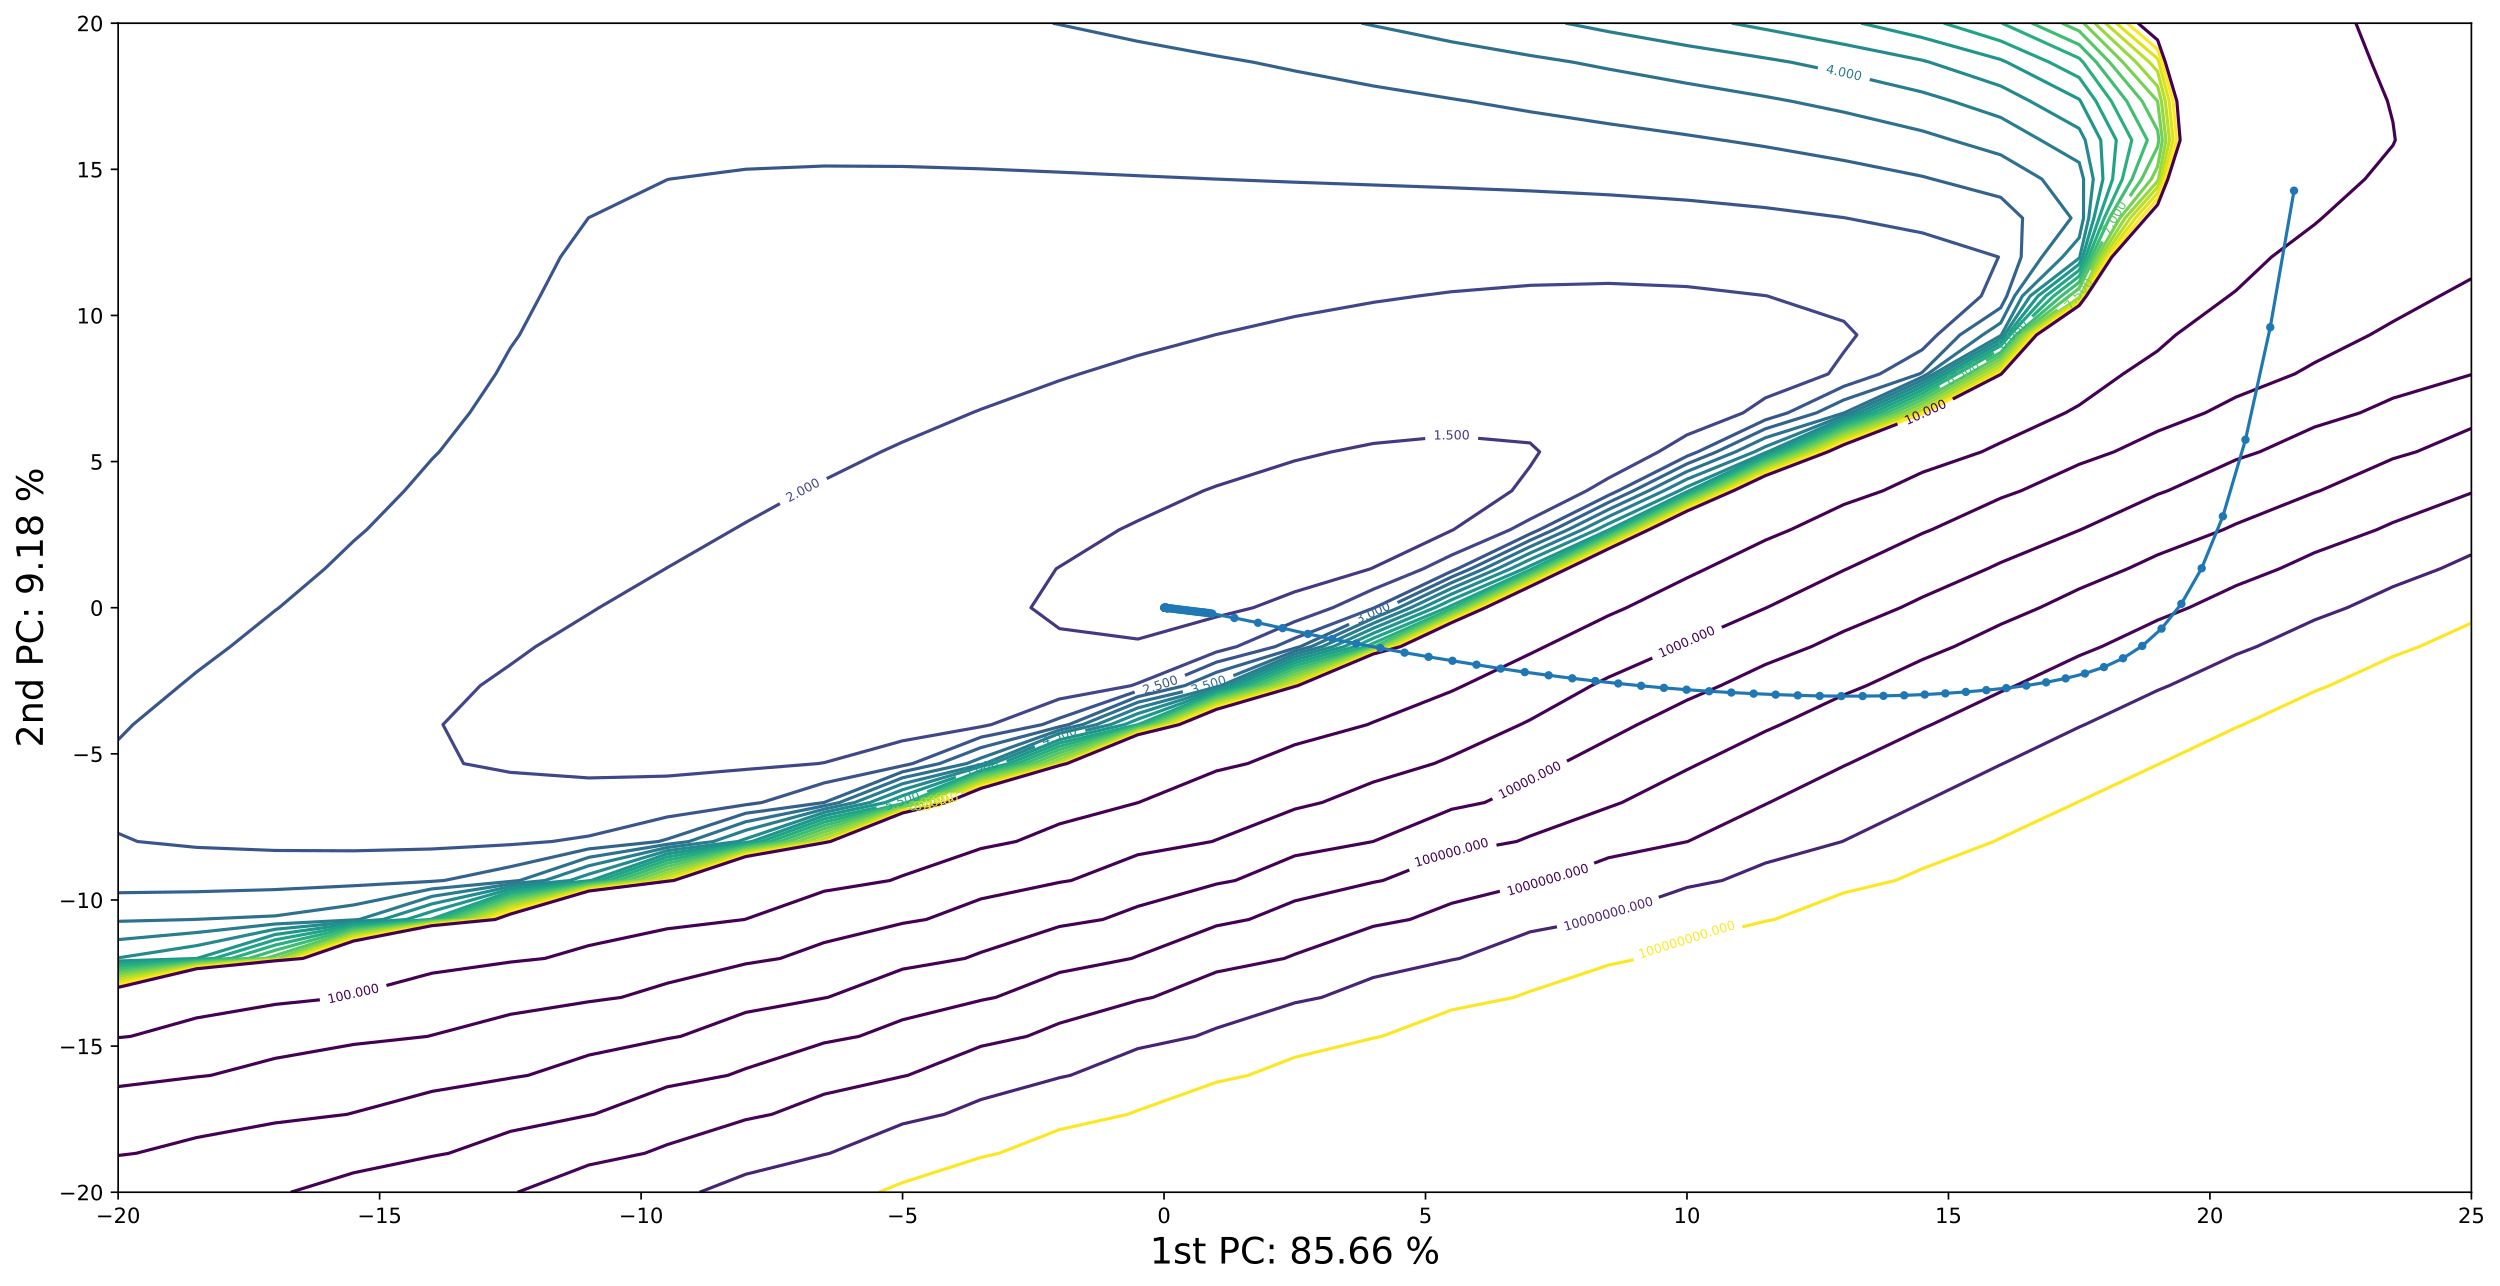 <?xml version="1.0" encoding="utf-8" standalone="no"?>
<!DOCTYPE svg PUBLIC "-//W3C//DTD SVG 1.1//EN"
  "http://www.w3.org/Graphics/SVG/1.1/DTD/svg11.dtd">
<!-- Created with matplotlib (https://matplotlib.org/) -->
<svg height="610.001pt" version="1.1" viewBox="0 0 1185.591 610.001" width="1185.591pt" xmlns="http://www.w3.org/2000/svg" xmlns:xlink="http://www.w3.org/1999/xlink">
 <defs>
  <style type="text/css">*{stroke-linecap:butt;stroke-linejoin:round;}</style>
 </defs>
 <g id="figure_1">
  <g id="patch_1">
   <path d="M 0 610.001 
L 1185.591 610.001 
L 1185.591 0 
L 0 0 
z
" style="fill:#ffffff;"/>
  </g>
  <g id="axes_1">
   <g id="patch_2">
    <path d="M 56.028 565.399 
L 1172.028 565.399 
L 1172.028 10.999 
L 56.028 10.999 
z
" style="fill:#ffffff;"/>
   </g>
   <g id="matplotlib.axis_1">
    <g id="xtick_1">
     <g id="line2d_1">
      <defs>
       <path d="M 0 0 
L 0 3.5 
" id="mea468a6848" style="stroke:#000000;stroke-width:0.8;"/>
      </defs>
      <g>
       <use style="stroke:#000000;stroke-width:0.8;" x="56.028" xlink:href="#mea468a6848" y="565.399"/>
      </g>
     </g>
     <g id="text_1">
      <!-- −20 -->
      <g transform="translate(45.476 579.998)scale(0.1 -0.1)">
       <defs>
        <path d="M 10.594 35.5 
L 73.188 35.5 
L 73.188 27.203 
L 10.594 27.203 
z
" id="DejaVuSans-8722"/>
        <path d="M 19.188 8.297 
L 53.609 8.297 
L 53.609 0 
L 7.328 0 
L 7.328 8.297 
Q 12.938 14.109 22.625 23.891 
Q 32.328 33.688 34.812 36.531 
Q 39.547 41.844 41.422 45.531 
Q 43.312 49.219 43.312 52.781 
Q 43.312 58.594 39.234 62.25 
Q 35.156 65.922 28.609 65.922 
Q 23.969 65.922 18.812 64.312 
Q 13.672 62.703 7.812 59.422 
L 7.812 69.391 
Q 13.766 71.781 18.938 73 
Q 24.125 74.219 28.422 74.219 
Q 39.75 74.219 46.484 68.547 
Q 53.219 62.891 53.219 53.422 
Q 53.219 48.922 51.531 44.891 
Q 49.859 40.875 45.406 35.406 
Q 44.188 33.984 37.641 27.219 
Q 31.109 20.453 19.188 8.297 
z
" id="DejaVuSans-50"/>
        <path d="M 31.781 66.406 
Q 24.172 66.406 20.328 58.906 
Q 16.5 51.422 16.5 36.375 
Q 16.5 21.391 20.328 13.891 
Q 24.172 6.391 31.781 6.391 
Q 39.453 6.391 43.281 13.891 
Q 47.125 21.391 47.125 36.375 
Q 47.125 51.422 43.281 58.906 
Q 39.453 66.406 31.781 66.406 
z
M 31.781 74.219 
Q 44.047 74.219 50.516 64.516 
Q 56.984 54.828 56.984 36.375 
Q 56.984 17.969 50.516 8.266 
Q 44.047 -1.422 31.781 -1.422 
Q 19.531 -1.422 13.062 8.266 
Q 6.594 17.969 6.594 36.375 
Q 6.594 54.828 13.062 64.516 
Q 19.531 74.219 31.781 74.219 
z
" id="DejaVuSans-48"/>
       </defs>
       <use xlink:href="#DejaVuSans-8722"/>
       <use x="83.789" xlink:href="#DejaVuSans-50"/>
       <use x="147.412" xlink:href="#DejaVuSans-48"/>
      </g>
     </g>
    </g>
    <g id="xtick_2">
     <g id="line2d_2">
      <g>
       <use style="stroke:#000000;stroke-width:0.8;" x="180.028" xlink:href="#mea468a6848" y="565.399"/>
      </g>
     </g>
     <g id="text_2">
      <!-- −15 -->
      <g transform="translate(169.476 579.998)scale(0.1 -0.1)">
       <defs>
        <path d="M 12.406 8.297 
L 28.516 8.297 
L 28.516 63.922 
L 10.984 60.406 
L 10.984 69.391 
L 28.422 72.906 
L 38.281 72.906 
L 38.281 8.297 
L 54.391 8.297 
L 54.391 0 
L 12.406 0 
z
" id="DejaVuSans-49"/>
        <path d="M 10.797 72.906 
L 49.516 72.906 
L 49.516 64.594 
L 19.828 64.594 
L 19.828 46.734 
Q 21.969 47.469 24.109 47.828 
Q 26.266 48.188 28.422 48.188 
Q 40.625 48.188 47.75 41.5 
Q 54.891 34.812 54.891 23.391 
Q 54.891 11.625 47.562 5.094 
Q 40.234 -1.422 26.906 -1.422 
Q 22.312 -1.422 17.547 -0.641 
Q 12.797 0.141 7.719 1.703 
L 7.719 11.625 
Q 12.109 9.234 16.797 8.062 
Q 21.484 6.891 26.703 6.891 
Q 35.156 6.891 40.078 11.328 
Q 45.016 15.766 45.016 23.391 
Q 45.016 31 40.078 35.438 
Q 35.156 39.891 26.703 39.891 
Q 22.75 39.891 18.812 39.016 
Q 14.891 38.141 10.797 36.281 
z
" id="DejaVuSans-53"/>
       </defs>
       <use xlink:href="#DejaVuSans-8722"/>
       <use x="83.789" xlink:href="#DejaVuSans-49"/>
       <use x="147.412" xlink:href="#DejaVuSans-53"/>
      </g>
     </g>
    </g>
    <g id="xtick_3">
     <g id="line2d_3">
      <g>
       <use style="stroke:#000000;stroke-width:0.8;" x="304.028" xlink:href="#mea468a6848" y="565.399"/>
      </g>
     </g>
     <g id="text_3">
      <!-- −10 -->
      <g transform="translate(293.476 579.998)scale(0.1 -0.1)">
       <use xlink:href="#DejaVuSans-8722"/>
       <use x="83.789" xlink:href="#DejaVuSans-49"/>
       <use x="147.412" xlink:href="#DejaVuSans-48"/>
      </g>
     </g>
    </g>
    <g id="xtick_4">
     <g id="line2d_4">
      <g>
       <use style="stroke:#000000;stroke-width:0.8;" x="428.028" xlink:href="#mea468a6848" y="565.399"/>
      </g>
     </g>
     <g id="text_4">
      <!-- −5 -->
      <g transform="translate(420.657 579.998)scale(0.1 -0.1)">
       <use xlink:href="#DejaVuSans-8722"/>
       <use x="83.789" xlink:href="#DejaVuSans-53"/>
      </g>
     </g>
    </g>
    <g id="xtick_5">
     <g id="line2d_5">
      <g>
       <use style="stroke:#000000;stroke-width:0.8;" x="552.028" xlink:href="#mea468a6848" y="565.399"/>
      </g>
     </g>
     <g id="text_5">
      <!-- 0 -->
      <g transform="translate(548.847 579.998)scale(0.1 -0.1)">
       <use xlink:href="#DejaVuSans-48"/>
      </g>
     </g>
    </g>
    <g id="xtick_6">
     <g id="line2d_6">
      <g>
       <use style="stroke:#000000;stroke-width:0.8;" x="676.028" xlink:href="#mea468a6848" y="565.399"/>
      </g>
     </g>
     <g id="text_6">
      <!-- 5 -->
      <g transform="translate(672.847 579.998)scale(0.1 -0.1)">
       <use xlink:href="#DejaVuSans-53"/>
      </g>
     </g>
    </g>
    <g id="xtick_7">
     <g id="line2d_7">
      <g>
       <use style="stroke:#000000;stroke-width:0.8;" x="800.028" xlink:href="#mea468a6848" y="565.399"/>
      </g>
     </g>
     <g id="text_7">
      <!-- 10 -->
      <g transform="translate(793.666 579.998)scale(0.1 -0.1)">
       <use xlink:href="#DejaVuSans-49"/>
       <use x="63.623" xlink:href="#DejaVuSans-48"/>
      </g>
     </g>
    </g>
    <g id="xtick_8">
     <g id="line2d_8">
      <g>
       <use style="stroke:#000000;stroke-width:0.8;" x="924.028" xlink:href="#mea468a6848" y="565.399"/>
      </g>
     </g>
     <g id="text_8">
      <!-- 15 -->
      <g transform="translate(917.666 579.998)scale(0.1 -0.1)">
       <use xlink:href="#DejaVuSans-49"/>
       <use x="63.623" xlink:href="#DejaVuSans-53"/>
      </g>
     </g>
    </g>
    <g id="xtick_9">
     <g id="line2d_9">
      <g>
       <use style="stroke:#000000;stroke-width:0.8;" x="1048.028" xlink:href="#mea468a6848" y="565.399"/>
      </g>
     </g>
     <g id="text_9">
      <!-- 20 -->
      <g transform="translate(1041.666 579.998)scale(0.1 -0.1)">
       <use xlink:href="#DejaVuSans-50"/>
       <use x="63.623" xlink:href="#DejaVuSans-48"/>
      </g>
     </g>
    </g>
    <g id="xtick_10">
     <g id="line2d_10">
      <g>
       <use style="stroke:#000000;stroke-width:0.8;" x="1172.028" xlink:href="#mea468a6848" y="565.399"/>
      </g>
     </g>
     <g id="text_10">
      <!-- 25 -->
      <g transform="translate(1165.666 579.998)scale(0.1 -0.1)">
       <use xlink:href="#DejaVuSans-50"/>
       <use x="63.623" xlink:href="#DejaVuSans-53"/>
      </g>
     </g>
    </g>
    <g id="text_11">
     <!-- 1st PC: 85.66 % -->
     <g transform="translate(545.308 599.207)scale(0.173 -0.173)">
      <defs>
       <path d="M 44.281 53.078 
L 44.281 44.578 
Q 40.484 46.531 36.375 47.5 
Q 32.281 48.484 27.875 48.484 
Q 21.188 48.484 17.844 46.438 
Q 14.5 44.391 14.5 40.281 
Q 14.5 37.156 16.891 35.375 
Q 19.281 33.594 26.516 31.984 
L 29.594 31.297 
Q 39.156 29.25 43.188 25.516 
Q 47.219 21.781 47.219 15.094 
Q 47.219 7.469 41.188 3.016 
Q 35.156 -1.422 24.609 -1.422 
Q 20.219 -1.422 15.453 -0.562 
Q 10.688 0.297 5.422 2 
L 5.422 11.281 
Q 10.406 8.688 15.234 7.391 
Q 20.062 6.109 24.812 6.109 
Q 31.156 6.109 34.562 8.281 
Q 37.984 10.453 37.984 14.406 
Q 37.984 18.062 35.516 20.016 
Q 33.062 21.969 24.703 23.781 
L 21.578 24.516 
Q 13.234 26.266 9.516 29.906 
Q 5.812 33.547 5.812 39.891 
Q 5.812 47.609 11.281 51.797 
Q 16.75 56 26.812 56 
Q 31.781 56 36.172 55.266 
Q 40.578 54.547 44.281 53.078 
z
" id="DejaVuSans-115"/>
       <path d="M 18.312 70.219 
L 18.312 54.688 
L 36.812 54.688 
L 36.812 47.703 
L 18.312 47.703 
L 18.312 18.016 
Q 18.312 11.328 20.141 9.422 
Q 21.969 7.516 27.594 7.516 
L 36.812 7.516 
L 36.812 0 
L 27.594 0 
Q 17.188 0 13.234 3.875 
Q 9.281 7.766 9.281 18.016 
L 9.281 47.703 
L 2.688 47.703 
L 2.688 54.688 
L 9.281 54.688 
L 9.281 70.219 
z
" id="DejaVuSans-116"/>
       <path id="DejaVuSans-32"/>
       <path d="M 19.672 64.797 
L 19.672 37.406 
L 32.078 37.406 
Q 38.969 37.406 42.719 40.969 
Q 46.484 44.531 46.484 51.125 
Q 46.484 57.672 42.719 61.234 
Q 38.969 64.797 32.078 64.797 
z
M 9.812 72.906 
L 32.078 72.906 
Q 44.344 72.906 50.609 67.359 
Q 56.891 61.812 56.891 51.125 
Q 56.891 40.328 50.609 34.812 
Q 44.344 29.297 32.078 29.297 
L 19.672 29.297 
L 19.672 0 
L 9.812 0 
z
" id="DejaVuSans-80"/>
       <path d="M 64.406 67.281 
L 64.406 56.891 
Q 59.422 61.531 53.781 63.812 
Q 48.141 66.109 41.797 66.109 
Q 29.297 66.109 22.656 58.469 
Q 16.016 50.828 16.016 36.375 
Q 16.016 21.969 22.656 14.328 
Q 29.297 6.688 41.797 6.688 
Q 48.141 6.688 53.781 8.984 
Q 59.422 11.281 64.406 15.922 
L 64.406 5.609 
Q 59.234 2.094 53.438 0.328 
Q 47.656 -1.422 41.219 -1.422 
Q 24.656 -1.422 15.125 8.703 
Q 5.609 18.844 5.609 36.375 
Q 5.609 53.953 15.125 64.078 
Q 24.656 74.219 41.219 74.219 
Q 47.75 74.219 53.531 72.484 
Q 59.328 70.75 64.406 67.281 
z
" id="DejaVuSans-67"/>
       <path d="M 11.719 12.406 
L 22.016 12.406 
L 22.016 0 
L 11.719 0 
z
M 11.719 51.703 
L 22.016 51.703 
L 22.016 39.312 
L 11.719 39.312 
z
" id="DejaVuSans-58"/>
       <path d="M 31.781 34.625 
Q 24.75 34.625 20.719 30.859 
Q 16.703 27.094 16.703 20.516 
Q 16.703 13.922 20.719 10.156 
Q 24.75 6.391 31.781 6.391 
Q 38.812 6.391 42.859 10.172 
Q 46.922 13.969 46.922 20.516 
Q 46.922 27.094 42.891 30.859 
Q 38.875 34.625 31.781 34.625 
z
M 21.922 38.812 
Q 15.578 40.375 12.031 44.719 
Q 8.5 49.078 8.5 55.328 
Q 8.5 64.062 14.719 69.141 
Q 20.953 74.219 31.781 74.219 
Q 42.672 74.219 48.875 69.141 
Q 55.078 64.062 55.078 55.328 
Q 55.078 49.078 51.531 44.719 
Q 48 40.375 41.703 38.812 
Q 48.828 37.156 52.797 32.312 
Q 56.781 27.484 56.781 20.516 
Q 56.781 9.906 50.312 4.234 
Q 43.844 -1.422 31.781 -1.422 
Q 19.734 -1.422 13.25 4.234 
Q 6.781 9.906 6.781 20.516 
Q 6.781 27.484 10.781 32.312 
Q 14.797 37.156 21.922 38.812 
z
M 18.312 54.391 
Q 18.312 48.734 21.844 45.562 
Q 25.391 42.391 31.781 42.391 
Q 38.141 42.391 41.719 45.562 
Q 45.312 48.734 45.312 54.391 
Q 45.312 60.062 41.719 63.234 
Q 38.141 66.406 31.781 66.406 
Q 25.391 66.406 21.844 63.234 
Q 18.312 60.062 18.312 54.391 
z
" id="DejaVuSans-56"/>
       <path d="M 10.688 12.406 
L 21 12.406 
L 21 0 
L 10.688 0 
z
" id="DejaVuSans-46"/>
       <path d="M 33.016 40.375 
Q 26.375 40.375 22.484 35.828 
Q 18.609 31.297 18.609 23.391 
Q 18.609 15.531 22.484 10.953 
Q 26.375 6.391 33.016 6.391 
Q 39.656 6.391 43.531 10.953 
Q 47.406 15.531 47.406 23.391 
Q 47.406 31.297 43.531 35.828 
Q 39.656 40.375 33.016 40.375 
z
M 52.594 71.297 
L 52.594 62.312 
Q 48.875 64.062 45.094 64.984 
Q 41.312 65.922 37.594 65.922 
Q 27.828 65.922 22.672 59.328 
Q 17.531 52.734 16.797 39.406 
Q 19.672 43.656 24.016 45.922 
Q 28.375 48.188 33.594 48.188 
Q 44.578 48.188 50.953 41.516 
Q 57.328 34.859 57.328 23.391 
Q 57.328 12.156 50.688 5.359 
Q 44.047 -1.422 33.016 -1.422 
Q 20.359 -1.422 13.672 8.266 
Q 6.984 17.969 6.984 36.375 
Q 6.984 53.656 15.188 63.938 
Q 23.391 74.219 37.203 74.219 
Q 40.922 74.219 44.703 73.484 
Q 48.484 72.75 52.594 71.297 
z
" id="DejaVuSans-54"/>
       <path d="M 72.703 32.078 
Q 68.453 32.078 66.031 28.469 
Q 63.625 24.859 63.625 18.406 
Q 63.625 12.062 66.031 8.422 
Q 68.453 4.781 72.703 4.781 
Q 76.859 4.781 79.266 8.422 
Q 81.688 12.062 81.688 18.406 
Q 81.688 24.812 79.266 28.438 
Q 76.859 32.078 72.703 32.078 
z
M 72.703 38.281 
Q 80.422 38.281 84.953 32.906 
Q 89.5 27.547 89.5 18.406 
Q 89.5 9.281 84.938 3.922 
Q 80.375 -1.422 72.703 -1.422 
Q 64.891 -1.422 60.344 3.922 
Q 55.812 9.281 55.812 18.406 
Q 55.812 27.594 60.375 32.938 
Q 64.938 38.281 72.703 38.281 
z
M 22.312 68.016 
Q 18.109 68.016 15.688 64.375 
Q 13.281 60.75 13.281 54.391 
Q 13.281 47.953 15.672 44.328 
Q 18.062 40.719 22.312 40.719 
Q 26.562 40.719 28.969 44.328 
Q 31.391 47.953 31.391 54.391 
Q 31.391 60.688 28.953 64.344 
Q 26.516 68.016 22.312 68.016 
z
M 66.406 74.219 
L 74.219 74.219 
L 28.609 -1.422 
L 20.797 -1.422 
z
M 22.312 74.219 
Q 30.031 74.219 34.609 68.875 
Q 39.203 63.531 39.203 54.391 
Q 39.203 45.172 34.641 39.844 
Q 30.078 34.516 22.312 34.516 
Q 14.547 34.516 10.031 39.859 
Q 5.516 45.219 5.516 54.391 
Q 5.516 63.484 10.047 68.844 
Q 14.594 74.219 22.312 74.219 
z
" id="DejaVuSans-37"/>
      </defs>
      <use xlink:href="#DejaVuSans-49"/>
      <use x="63.623" xlink:href="#DejaVuSans-115"/>
      <use x="115.723" xlink:href="#DejaVuSans-116"/>
      <use x="154.932" xlink:href="#DejaVuSans-32"/>
      <use x="186.719" xlink:href="#DejaVuSans-80"/>
      <use x="247.021" xlink:href="#DejaVuSans-67"/>
      <use x="316.846" xlink:href="#DejaVuSans-58"/>
      <use x="350.537" xlink:href="#DejaVuSans-32"/>
      <use x="382.324" xlink:href="#DejaVuSans-56"/>
      <use x="445.947" xlink:href="#DejaVuSans-53"/>
      <use x="509.57" xlink:href="#DejaVuSans-46"/>
      <use x="541.357" xlink:href="#DejaVuSans-54"/>
      <use x="604.98" xlink:href="#DejaVuSans-54"/>
      <use x="668.604" xlink:href="#DejaVuSans-32"/>
      <use x="700.391" xlink:href="#DejaVuSans-37"/>
     </g>
    </g>
   </g>
   <g id="matplotlib.axis_2">
    <g id="ytick_1">
     <g id="line2d_11">
      <defs>
       <path d="M 0 0 
L -3.5 0 
" id="m82cbbf4041" style="stroke:#000000;stroke-width:0.8;"/>
      </defs>
      <g>
       <use style="stroke:#000000;stroke-width:0.8;" x="56.028" xlink:href="#m82cbbf4041" y="565.399"/>
      </g>
     </g>
     <g id="text_12">
      <!-- −20 -->
      <g transform="translate(27.924 569.198)scale(0.1 -0.1)">
       <use xlink:href="#DejaVuSans-8722"/>
       <use x="83.789" xlink:href="#DejaVuSans-50"/>
       <use x="147.412" xlink:href="#DejaVuSans-48"/>
      </g>
     </g>
    </g>
    <g id="ytick_2">
     <g id="line2d_12">
      <g>
       <use style="stroke:#000000;stroke-width:0.8;" x="56.028" xlink:href="#m82cbbf4041" y="496.099"/>
      </g>
     </g>
     <g id="text_13">
      <!-- −15 -->
      <g transform="translate(27.924 499.898)scale(0.1 -0.1)">
       <use xlink:href="#DejaVuSans-8722"/>
       <use x="83.789" xlink:href="#DejaVuSans-49"/>
       <use x="147.412" xlink:href="#DejaVuSans-53"/>
      </g>
     </g>
    </g>
    <g id="ytick_3">
     <g id="line2d_13">
      <g>
       <use style="stroke:#000000;stroke-width:0.8;" x="56.028" xlink:href="#m82cbbf4041" y="426.799"/>
      </g>
     </g>
     <g id="text_14">
      <!-- −10 -->
      <g transform="translate(27.924 430.598)scale(0.1 -0.1)">
       <use xlink:href="#DejaVuSans-8722"/>
       <use x="83.789" xlink:href="#DejaVuSans-49"/>
       <use x="147.412" xlink:href="#DejaVuSans-48"/>
      </g>
     </g>
    </g>
    <g id="ytick_4">
     <g id="line2d_14">
      <g>
       <use style="stroke:#000000;stroke-width:0.8;" x="56.028" xlink:href="#m82cbbf4041" y="357.499"/>
      </g>
     </g>
     <g id="text_15">
      <!-- −5 -->
      <g transform="translate(34.286 361.298)scale(0.1 -0.1)">
       <use xlink:href="#DejaVuSans-8722"/>
       <use x="83.789" xlink:href="#DejaVuSans-53"/>
      </g>
     </g>
    </g>
    <g id="ytick_5">
     <g id="line2d_15">
      <g>
       <use style="stroke:#000000;stroke-width:0.8;" x="56.028" xlink:href="#m82cbbf4041" y="288.199"/>
      </g>
     </g>
     <g id="text_16">
      <!-- 0 -->
      <g transform="translate(42.666 291.998)scale(0.1 -0.1)">
       <use xlink:href="#DejaVuSans-48"/>
      </g>
     </g>
    </g>
    <g id="ytick_6">
     <g id="line2d_16">
      <g>
       <use style="stroke:#000000;stroke-width:0.8;" x="56.028" xlink:href="#m82cbbf4041" y="218.899"/>
      </g>
     </g>
     <g id="text_17">
      <!-- 5 -->
      <g transform="translate(42.666 222.698)scale(0.1 -0.1)">
       <use xlink:href="#DejaVuSans-53"/>
      </g>
     </g>
    </g>
    <g id="ytick_7">
     <g id="line2d_17">
      <g>
       <use style="stroke:#000000;stroke-width:0.8;" x="56.028" xlink:href="#m82cbbf4041" y="149.599"/>
      </g>
     </g>
     <g id="text_18">
      <!-- 10 -->
      <g transform="translate(36.303 153.398)scale(0.1 -0.1)">
       <use xlink:href="#DejaVuSans-49"/>
       <use x="63.623" xlink:href="#DejaVuSans-48"/>
      </g>
     </g>
    </g>
    <g id="ytick_8">
     <g id="line2d_18">
      <g>
       <use style="stroke:#000000;stroke-width:0.8;" x="56.028" xlink:href="#m82cbbf4041" y="80.299"/>
      </g>
     </g>
     <g id="text_19">
      <!-- 15 -->
      <g transform="translate(36.303 84.098)scale(0.1 -0.1)">
       <use xlink:href="#DejaVuSans-49"/>
       <use x="63.623" xlink:href="#DejaVuSans-53"/>
      </g>
     </g>
    </g>
    <g id="ytick_9">
     <g id="line2d_19">
      <g>
       <use style="stroke:#000000;stroke-width:0.8;" x="56.028" xlink:href="#m82cbbf4041" y="10.999"/>
      </g>
     </g>
     <g id="text_20">
      <!-- 20 -->
      <g transform="translate(36.303 14.798)scale(0.1 -0.1)">
       <use xlink:href="#DejaVuSans-50"/>
       <use x="63.623" xlink:href="#DejaVuSans-48"/>
      </g>
     </g>
    </g>
    <g id="text_21">
     <!-- 2nd PC: 9.18 % -->
     <g transform="translate(20.33 354.495)rotate(-90)scale(0.173 -0.173)">
      <defs>
       <path d="M 54.891 33.016 
L 54.891 0 
L 45.906 0 
L 45.906 32.719 
Q 45.906 40.484 42.875 44.328 
Q 39.844 48.188 33.797 48.188 
Q 26.516 48.188 22.312 43.547 
Q 18.109 38.922 18.109 30.906 
L 18.109 0 
L 9.078 0 
L 9.078 54.688 
L 18.109 54.688 
L 18.109 46.188 
Q 21.344 51.125 25.703 53.562 
Q 30.078 56 35.797 56 
Q 45.219 56 50.047 50.172 
Q 54.891 44.344 54.891 33.016 
z
" id="DejaVuSans-110"/>
       <path d="M 45.406 46.391 
L 45.406 75.984 
L 54.391 75.984 
L 54.391 0 
L 45.406 0 
L 45.406 8.203 
Q 42.578 3.328 38.25 0.953 
Q 33.938 -1.422 27.875 -1.422 
Q 17.969 -1.422 11.734 6.484 
Q 5.516 14.406 5.516 27.297 
Q 5.516 40.188 11.734 48.094 
Q 17.969 56 27.875 56 
Q 33.938 56 38.25 53.625 
Q 42.578 51.266 45.406 46.391 
z
M 14.797 27.297 
Q 14.797 17.391 18.875 11.75 
Q 22.953 6.109 30.078 6.109 
Q 37.203 6.109 41.297 11.75 
Q 45.406 17.391 45.406 27.297 
Q 45.406 37.203 41.297 42.844 
Q 37.203 48.484 30.078 48.484 
Q 22.953 48.484 18.875 42.844 
Q 14.797 37.203 14.797 27.297 
z
" id="DejaVuSans-100"/>
       <path d="M 10.984 1.516 
L 10.984 10.5 
Q 14.703 8.734 18.5 7.812 
Q 22.312 6.891 25.984 6.891 
Q 35.75 6.891 40.891 13.453 
Q 46.047 20.016 46.781 33.406 
Q 43.953 29.203 39.594 26.953 
Q 35.25 24.703 29.984 24.703 
Q 19.047 24.703 12.672 31.312 
Q 6.297 37.938 6.297 49.422 
Q 6.297 60.641 12.938 67.422 
Q 19.578 74.219 30.609 74.219 
Q 43.266 74.219 49.922 64.516 
Q 56.594 54.828 56.594 36.375 
Q 56.594 19.141 48.406 8.859 
Q 40.234 -1.422 26.422 -1.422 
Q 22.703 -1.422 18.891 -0.688 
Q 15.094 0.047 10.984 1.516 
z
M 30.609 32.422 
Q 37.25 32.422 41.125 36.953 
Q 45.016 41.5 45.016 49.422 
Q 45.016 57.281 41.125 61.844 
Q 37.25 66.406 30.609 66.406 
Q 23.969 66.406 20.094 61.844 
Q 16.219 57.281 16.219 49.422 
Q 16.219 41.5 20.094 36.953 
Q 23.969 32.422 30.609 32.422 
z
" id="DejaVuSans-57"/>
      </defs>
      <use xlink:href="#DejaVuSans-50"/>
      <use x="63.623" xlink:href="#DejaVuSans-110"/>
      <use x="127.002" xlink:href="#DejaVuSans-100"/>
      <use x="190.479" xlink:href="#DejaVuSans-32"/>
      <use x="222.266" xlink:href="#DejaVuSans-80"/>
      <use x="282.568" xlink:href="#DejaVuSans-67"/>
      <use x="352.393" xlink:href="#DejaVuSans-58"/>
      <use x="386.084" xlink:href="#DejaVuSans-32"/>
      <use x="417.871" xlink:href="#DejaVuSans-57"/>
      <use x="481.494" xlink:href="#DejaVuSans-46"/>
      <use x="513.281" xlink:href="#DejaVuSans-49"/>
      <use x="576.904" xlink:href="#DejaVuSans-56"/>
      <use x="640.527" xlink:href="#DejaVuSans-32"/>
      <use x="672.314" xlink:href="#DejaVuSans-37"/>
     </g>
    </g>
   </g>
   <g id="LineCollection_1"/>
   <g id="LineCollection_2"/>
   <g id="LineCollection_3"/>
   <g id="LineCollection_4">
    <path clip-path="url(#p808228d151)" d="M 700.979 207.868 
L 725.628 210.057 
L 730.156 214.279 
L 725.628 221.224 
L 716.953 232.759 
L 689.203 251.239 
L 688.428 251.574 
L 651.228 269.173 
L 650.069 269.719 
L 614.028 280.653 
L 594.323 288.199 
L 576.828 292.551 
L 539.628 303.065 
L 502.428 298.123 
L 488.913 288.199 
L 500.858 269.719 
L 502.428 268.759 
L 530.77 251.239 
L 539.628 246.965 
L 570.713 232.759 
L 576.828 230.464 
L 614.028 218.536 
L 631.544 214.279 
L 651.228 210.312 
L 675.886 207.954 
" style="fill:none;stroke:#453781;stroke-width:1.5;"/>
   </g>
   <g id="LineCollection_5">
    <path clip-path="url(#p808228d151)" d="M 392.085 226.952 
L 417.845 214.279 
L 428.028 209.618 
L 460.916 195.799 
L 465.228 194.079 
L 502.428 180.495 
L 512.04 177.319 
L 539.628 168.615 
L 576.007 158.839 
L 576.828 158.627 
L 614.028 150.1 
L 651.228 143.39 
L 672.619 140.359 
L 688.428 138.334 
L 725.628 135.317 
L 762.828 134.391 
L 800.028 135.909 
L 837.228 140.197 
L 838.117 140.359 
L 874.428 152.393 
L 880.595 158.839 
L 874.428 166.965 
L 867.058 177.319 
L 837.228 188.673 
L 826.623 195.799 
L 800.028 206.232 
L 786.517 214.279 
L 762.828 226.709 
L 752.388 232.759 
L 725.628 246.205 
L 716.117 251.239 
L 688.428 263.207 
L 675.011 269.719 
L 651.228 279.449 
L 632.016 288.199 
L 614.028 294.779 
L 586.433 306.679 
L 576.828 309.211 
L 539.628 323.989 
L 536.419 325.159 
L 502.428 331.475 
L 470.098 343.639 
L 465.228 344.636 
L 428.028 351.318 
L 390.828 361.669 
L 387.827 362.119 
L 353.628 364.889 
L 316.428 368.05 
L 279.228 368.932 
L 242.028 366.288 
L 219.847 362.119 
L 210.053 343.639 
L 227.751 325.159 
L 242.028 315.243 
L 253.966 306.679 
L 279.228 291.202 
L 284.063 288.199 
L 315.543 269.719 
L 316.428 269.188 
L 347.597 251.239 
L 353.628 247.769 
L 369.864 238.834 
" style="fill:none;stroke:#404688;stroke-width:1.5;"/>
   </g>
   <g id="LineCollection_6">
    <path clip-path="url(#p808228d151)" d="M 56.028 350.849 
L 63.074 343.639 
L 85.337 325.159 
L 93.228 318.666 
L 109.18 306.679 
L 130.428 289.588 
L 132.325 288.199 
L 154.051 269.719 
L 167.628 256.655 
L 173.87 251.239 
L 191.786 232.759 
L 204.828 217.774 
L 208.305 214.279 
L 222.746 195.799 
L 235.11 177.319 
L 242.028 165.016 
L 246.365 158.839 
L 256.16 140.359 
L 265.803 121.879 
L 278.992 103.399 
L 279.228 103.202 
L 316.428 85.203 
L 317.643 84.919 
L 353.628 80.254 
L 390.828 78.725 
L 428.028 78.936 
L 465.228 80.071 
L 502.428 81.632 
L 539.628 83.327 
L 576.571 84.919 
L 576.828 84.929 
L 614.028 86.406 
L 651.228 87.727 
L 688.428 89.053 
L 725.628 90.531 
L 762.828 92.379 
L 800.028 94.912 
L 837.228 98.473 
L 874.428 103.21 
L 875.555 103.399 
L 911.628 110.442 
L 947.736 121.879 
L 939.585 140.359 
L 918.667 158.839 
L 911.628 165.829 
L 891.517 177.319 
L 874.428 183.195 
L 847.801 195.799 
L 837.228 199.092 
L 805.122 214.279 
L 800.028 216.341 
L 767.384 232.759 
L 762.828 234.886 
L 729.998 251.239 
L 725.628 253.196 
L 691.204 269.719 
L 688.428 270.908 
L 651.843 288.199 
L 651.228 288.455 
L 614.028 302.654 
L 604.694 306.679 
L 576.828 314.024 
L 561.947 320.278 
" style="fill:none;stroke:#39558c;stroke-width:1.5;"/>
    <path clip-path="url(#p808228d151)" d="M 538.109 328.189 
L 502.428 340.561 
L 494.248 343.639 
L 465.228 349.579 
L 432.759 362.119 
L 428.028 363.168 
L 390.828 371.282 
L 361.227 380.599 
L 353.628 381.64 
L 316.428 387.424 
L 279.228 396.463 
L 261.675 399.079 
L 242.028 400.571 
L 204.828 402.618 
L 167.628 403.492 
L 130.428 403.324 
L 93.228 401.86 
L 65.223 399.079 
L 56.028 395.199 
" style="fill:none;stroke:#39558c;stroke-width:1.5;"/>
   </g>
   <g id="LineCollection_7">
    <path clip-path="url(#p808228d151)" d="M 499.233 10.999 
L 502.428 11.67 
L 539.628 19.614 
L 576.828 26.501 
L 594.201 29.479 
L 614.028 33.642 
L 651.228 40.761 
L 688.428 46.777 
L 696.098 47.959 
L 725.628 52.992 
L 762.828 58.681 
L 800.028 63.93 
L 816.776 66.439 
L 837.228 69.569 
L 874.428 76.095 
L 911.628 83.595 
L 916.502 84.919 
L 948.828 93.589 
L 959.169 103.399 
L 958.519 121.879 
L 951.702 140.359 
L 948.828 145.928 
L 929.444 158.839 
L 911.628 176.532 
L 910.25 177.319 
L 874.428 189.637 
L 861.41 195.799 
L 837.228 203.33 
L 814.08 214.279 
L 800.028 219.968 
L 774.596 232.759 
L 762.828 238.251 
L 736.755 251.239 
L 725.628 256.222 
L 697.509 269.719 
L 688.428 273.609 
L 662.753 285.744 
" style="fill:none;stroke:#33638d;stroke-width:1.5;"/>
    <path clip-path="url(#p808228d151)" d="M 639.77 296.068 
L 616.565 306.679 
L 614.028 307.364 
L 576.828 318.838 
L 561.786 325.159 
L 539.628 330.342 
L 506.802 343.639 
L 502.428 344.661 
L 465.228 354.522 
L 445.557 362.119 
L 428.028 366.005 
L 390.828 380.552 
L 390.678 380.599 
L 353.628 385.674 
L 316.428 397.902 
L 312.186 399.079 
L 279.228 402.568 
L 242.028 411.015 
L 210.684 417.559 
L 204.828 417.976 
L 167.628 420.046 
L 130.428 421.867 
L 93.228 422.888 
L 56.028 423.377 
" style="fill:none;stroke:#33638d;stroke-width:1.5;"/>
   </g>
   <g id="LineCollection_8">
    <path clip-path="url(#p808228d151)" d="M 645.736 10.999 
L 651.228 12.177 
L 688.428 19.828 
L 725.628 26.305 
L 745.904 29.479 
L 762.828 32.763 
L 800.028 39.506 
L 837.228 45.76 
L 849.293 47.959 
L 874.428 53.193 
L 911.628 62.064 
L 925.697 66.439 
L 948.828 73.445 
L 968.352 84.919 
L 982.165 103.399 
L 968.311 121.879 
L 955.405 140.359 
L 948.828 153.106 
L 940.221 158.839 
L 914.212 177.319 
L 911.628 178.759 
L 874.575 195.799 
L 874.428 195.849 
L 837.228 207.567 
L 823.039 214.279 
L 800.028 223.595 
L 781.808 232.759 
L 762.828 241.617 
L 743.512 251.239 
L 725.628 259.249 
L 703.814 269.719 
L 688.428 276.309 
L 663.272 288.199 
L 651.228 293.201 
L 621.756 306.679 
L 614.028 308.764 
L 584.913 320.416 
" style="fill:none;stroke:#2d718e;stroke-width:1.5;"/>
    <path clip-path="url(#p808228d151)" d="M 560.972 328.029 
L 539.628 333.021 
L 513.416 343.639 
L 502.428 346.206 
L 465.228 359.465 
L 458.355 362.119 
L 428.028 368.841 
L 398.029 380.599 
L 390.828 382.145 
L 353.628 389.708 
L 326.713 399.079 
L 316.428 400.408 
L 279.228 406.566 
L 246.477 417.559 
L 242.028 418.005 
L 204.828 421.538 
L 167.628 429.175 
L 130.428 434.341 
L 93.228 435.98 
L 91.653 436.039 
L 56.028 436.923 
" style="fill:none;stroke:#2d718e;stroke-width:1.5;"/>
   </g>
   <g id="LineCollection_9">
    <path clip-path="url(#p808228d151)" d="M 742.456 10.999 
L 762.828 15.014 
L 800.028 21.618 
L 837.228 27.511 
L 849.171 29.479 
L 862.099 32.203 
" style="fill:none;stroke:#287d8e;stroke-width:1.5;"/>
    <path clip-path="url(#p808228d151)" d="M 886.687 37.715 
L 911.628 43.644 
L 925.732 47.959 
L 948.828 55.705 
L 967.71 66.439 
L 986.028 77.054 
L 988.116 84.919 
L 988.08 103.399 
L 986.028 112.767 
L 978.104 121.879 
L 959.109 140.359 
L 949.108 158.839 
L 948.828 159.16 
L 917.001 177.319 
L 911.628 180.313 
L 877.954 195.799 
L 874.428 197.007 
L 837.228 211.805 
L 831.998 214.279 
L 800.028 227.222 
L 789.02 232.759 
L 762.828 244.983 
L 750.27 251.239 
L 725.628 262.275 
L 710.12 269.719 
L 688.428 279.01 
L 668.986 288.199 
L 651.228 295.575 
L 626.946 306.679 
L 614.028 310.163 
L 579.07 325.159 
L 576.828 325.769 
L 539.628 335.7 
L 520.03 343.639 
L 502.428 347.751 
L 466.993 362.119 
L 465.228 362.556 
L 428.028 371.678 
L 405.267 380.599 
L 390.828 383.698 
L 353.628 393.742 
L 338.298 399.079 
L 316.428 401.905 
L 279.228 410.565 
L 258.39 417.559 
L 242.028 419.197 
L 204.828 425.101 
L 170.409 436.039 
L 167.628 436.246 
L 130.428 438.197 
L 93.228 442.226 
L 56.028 445.582 
" style="fill:none;stroke:#287d8e;stroke-width:1.5;"/>
   </g>
   <g id="LineCollection_10">
    <path clip-path="url(#p808228d151)" d="M 821.335 10.999 
L 837.228 13.959 
L 874.428 21.013 
L 911.628 28.56 
L 915.008 29.479 
L 948.828 40.785 
L 962.716 47.959 
L 986.028 60.94 
L 988.877 66.439 
L 992.709 84.919 
L 990.545 103.399 
L 986.293 121.879 
L 986.028 122.425 
L 962.813 140.359 
L 950.498 158.839 
L 948.828 160.751 
L 919.79 177.319 
L 911.628 181.867 
L 881.333 195.799 
L 874.428 198.164 
L 838.308 214.279 
L 837.228 214.691 
L 800.028 230.85 
L 796.232 232.759 
L 762.828 248.349 
L 757.027 251.239 
L 725.628 265.302 
L 716.425 269.719 
L 688.428 281.711 
L 674.701 288.199 
L 651.228 297.948 
L 632.136 306.679 
L 614.028 311.563 
L 582.334 325.159 
L 576.828 326.657 
L 539.628 338.38 
L 526.644 343.639 
L 514.698 346.43 
" style="fill:none;stroke:#238a8d;stroke-width:1.5;"/>
    <path clip-path="url(#p808228d151)" d="M 490.752 354.031 
L 470.803 362.119 
L 465.228 363.498 
L 428.028 374.515 
L 412.505 380.599 
L 390.828 385.251 
L 353.628 397.775 
L 349.884 399.079 
L 316.428 403.403 
L 279.228 414.564 
L 270.304 417.559 
L 242.028 420.39 
L 204.828 428.663 
L 181.617 436.039 
L 167.628 437.082 
L 130.428 440.694 
L 93.228 448.442 
L 56.028 454.242 
" style="fill:none;stroke:#238a8d;stroke-width:1.5;"/>
   </g>
   <g id="LineCollection_11">
    <path clip-path="url(#p808228d151)" d="M 882.648 10.999 
L 911.628 17.828 
L 948.828 28.224 
L 951.698 29.479 
L 986.028 47.063 
L 986.665 47.959 
L 996.243 66.439 
L 997.302 84.919 
L 993.011 103.399 
L 987.678 121.879 
L 986.028 125.286 
L 966.517 140.359 
L 951.888 158.839 
L 948.828 162.342 
L 922.579 177.319 
L 911.628 183.421 
L 884.712 195.799 
L 874.428 199.321 
L 840.902 214.279 
L 837.228 215.679 
L 801.021 232.759 
L 800.028 233.194 
L 763.094 251.239 
L 762.828 251.365 
L 725.628 268.328 
L 722.73 269.719 
L 688.428 284.412 
L 680.415 288.199 
L 651.228 300.322 
L 637.326 306.679 
L 614.028 312.963 
L 585.597 325.159 
L 576.828 327.545 
L 539.628 341.059 
L 533.258 343.639 
L 502.428 350.842 
L 477.331 361.018 
" style="fill:none;stroke:#1f968b;stroke-width:1.5;"/>
    <path clip-path="url(#p808228d151)" d="M 453.325 368.572 
L 428.028 377.352 
L 419.742 380.599 
L 390.828 386.804 
L 356.563 399.079 
L 353.628 399.532 
L 316.428 404.9 
L 280.3 417.559 
L 279.228 417.682 
L 242.028 421.583 
L 204.828 432.225 
L 192.826 436.039 
L 167.628 437.917 
L 130.428 443.191 
L 93.409 454.519 
L 93.228 454.53 
L 56.028 455.731 
" style="fill:none;stroke:#1f968b;stroke-width:1.5;"/>
   </g>
   <g id="LineCollection_12">
    <path clip-path="url(#p808228d151)" d="M 921.838 10.999 
L 948.828 19.442 
L 971.78 29.479 
L 986.028 36.777 
L 993.966 47.959 
L 1003.608 66.439 
L 1001.895 84.919 
L 995.476 103.399 
L 989.064 121.879 
L 986.028 128.147 
L 970.22 140.359 
L 953.278 158.839 
L 948.828 163.933 
L 925.368 177.319 
L 911.628 184.975 
L 888.092 195.799 
L 874.428 200.479 
L 843.496 214.279 
L 837.228 216.668 
L 803.117 232.759 
L 800.028 234.112 
L 764.973 251.239 
L 762.828 252.254 
L 726.624 269.719 
L 725.628 270.197 
L 688.428 287.112 
L 686.129 288.199 
L 651.228 302.695 
L 642.516 306.679 
L 614.028 314.363 
L 588.861 325.159 
L 576.828 328.433 
L 539.708 343.639 
L 539.628 343.659 
L 502.428 352.387 
L 478.425 362.119 
L 465.228 365.384 
L 439.735 375.529 
" style="fill:none;stroke:#20a386;stroke-width:1.5;"/>
    <path clip-path="url(#p808228d151)" d="M 415.762 383.007 
L 390.828 388.357 
L 360.899 399.079 
L 353.628 400.2 
L 316.428 406.397 
L 284.573 417.559 
L 279.228 418.17 
L 242.028 422.776 
L 204.828 435.787 
L 204.035 436.039 
L 167.628 438.752 
L 130.428 445.688 
L 101.57 454.519 
L 93.228 455.018 
L 56.028 456.982 
" style="fill:none;stroke:#20a386;stroke-width:1.5;"/>
   </g>
   <g id="LineCollection_13">
    <path clip-path="url(#p808228d151)" d="M 949.378 10.999 
L 986.028 27.607 
L 987.855 29.479 
L 1001.268 47.959 
L 1010.974 66.439 
L 1006.488 84.919 
L 997.942 103.399 
L 990.449 121.879 
L 986.028 131.008 
L 973.924 140.359 
L 963.758 150.115 
" style="fill:none;stroke:#29af7f;stroke-width:1.5;"/>
    <path clip-path="url(#p808228d151)" d="M 945.594 167.37 
L 928.157 177.319 
L 911.628 186.529 
L 891.471 195.799 
L 874.428 201.636 
L 846.091 214.279 
L 837.228 217.657 
L 805.213 232.759 
L 800.028 235.03 
L 766.852 251.239 
L 762.828 253.142 
L 728.466 269.719 
L 725.628 271.08 
L 689.542 288.199 
L 688.428 288.692 
L 651.228 305.068 
L 647.706 306.679 
L 614.028 315.763 
L 592.125 325.159 
L 576.828 329.321 
L 541.876 343.639 
L 539.628 344.19 
L 502.428 353.932 
L 482.236 362.119 
L 465.228 366.326 
L 430.017 380.599 
L 428.028 381.077 
L 390.828 389.911 
L 365.235 399.079 
L 353.628 400.868 
L 316.428 407.894 
L 288.846 417.559 
L 279.228 418.658 
L 242.028 423.969 
L 207.957 436.039 
L 204.828 436.346 
L 167.628 439.587 
L 130.428 448.186 
L 109.731 454.519 
L 93.228 455.506 
L 56.028 458.234 
" style="fill:none;stroke:#29af7f;stroke-width:1.5;"/>
   </g>
   <g id="LineCollection_14">
    <path clip-path="url(#p808228d151)" d="M 963.601 10.999 
L 986.028 21.162 
L 994.144 29.479 
L 1008.569 47.959 
L 1018.339 66.439 
L 1011.081 84.919 
L 1000.408 103.399 
L 991.835 121.879 
L 986.028 133.869 
L 977.628 140.359 
L 956.057 158.839 
L 948.828 167.116 
L 941.889 171.075 
" style="fill:none;stroke:#3dbc74;stroke-width:1.5;"/>
    <path clip-path="url(#p808228d151)" d="M 919.939 183.452 
L 911.628 188.083 
L 894.85 195.799 
L 874.428 202.794 
L 848.685 214.279 
L 837.228 218.645 
L 807.308 232.759 
L 800.028 235.948 
L 768.731 251.239 
L 762.828 254.031 
L 730.308 269.719 
L 725.628 271.964 
L 691.404 288.199 
L 688.428 289.516 
L 651.794 306.679 
L 651.228 306.832 
L 614.028 317.163 
L 595.388 325.159 
L 576.828 330.209 
L 544.044 343.639 
L 539.628 344.72 
L 502.428 355.477 
L 486.047 362.119 
L 465.228 367.269 
L 432.343 380.599 
L 428.028 381.636 
L 390.828 391.464 
L 369.57 399.079 
L 353.628 401.537 
L 316.428 409.392 
L 293.119 417.559 
L 279.228 419.147 
L 242.028 425.161 
L 211.324 436.039 
L 204.828 436.677 
L 167.628 440.422 
L 130.428 450.683 
L 117.892 454.519 
L 93.228 455.994 
L 56.028 459.485 
" style="fill:none;stroke:#3dbc74;stroke-width:1.5;"/>
   </g>
   <g id="LineCollection_15">
    <path clip-path="url(#p808228d151)" d="M 977.823 10.999 
L 986.028 14.717 
L 1000.433 29.479 
L 1015.871 47.959 
L 1023.228 61.816 
L 1023.796 66.439 
L 1023.228 69.576 
L 1015.674 84.919 
L 1010.048 93.042 
" style="fill:none;stroke:#56c667;stroke-width:1.5;"/>
    <path clip-path="url(#p808228d151)" d="M 997.039 114.567 
L 993.22 121.879 
L 986.028 136.731 
L 981.331 140.359 
L 957.447 158.839 
L 948.828 168.707 
L 933.734 177.319 
L 911.628 189.637 
L 898.229 195.799 
L 874.428 203.951 
L 851.279 214.279 
L 837.228 219.634 
L 809.404 232.759 
L 800.028 236.866 
L 770.61 251.239 
L 762.828 254.92 
L 732.151 269.719 
L 725.628 272.848 
L 693.267 288.199 
L 688.428 290.339 
L 653.552 306.679 
L 651.228 307.307 
L 614.028 318.563 
L 598.652 325.159 
L 576.828 331.097 
L 546.212 343.639 
L 539.628 345.251 
L 502.428 357.022 
L 489.857 362.119 
L 465.228 368.212 
L 434.669 380.599 
L 428.028 382.195 
L 390.828 393.017 
L 373.906 399.079 
L 353.628 402.205 
L 316.428 410.889 
L 297.392 417.559 
L 279.228 419.635 
L 242.028 426.354 
L 214.691 436.039 
L 204.828 437.008 
L 167.628 441.257 
L 130.428 453.18 
L 126.053 454.519 
L 93.228 456.482 
L 56.028 460.737 
" style="fill:none;stroke:#56c667;stroke-width:1.5;"/>
   </g>
   <g id="LineCollection_16">
    <path clip-path="url(#p808228d151)" d="M 988.205 10.999 
L 1006.722 29.479 
L 1023.172 47.959 
L 1023.228 48.065 
L 1025.483 66.439 
L 1023.228 78.905 
L 1020.267 84.919 
L 1005.339 103.399 
L 994.605 121.879 
L 991.52 128.251 
" style="fill:none;stroke:#75d054;stroke-width:1.5;"/>
    <path clip-path="url(#p808228d151)" d="M 975.765 146.898 
L 958.837 158.839 
L 948.828 170.298 
L 936.523 177.319 
L 911.628 191.191 
L 901.608 195.799 
L 874.428 205.108 
L 853.873 214.279 
L 837.228 220.623 
L 811.5 232.759 
L 800.028 237.784 
L 772.489 251.239 
L 762.828 255.808 
L 733.993 269.719 
L 725.628 273.731 
L 695.13 288.199 
L 688.428 291.163 
L 655.311 306.679 
L 651.228 307.782 
L 614.028 319.963 
L 601.916 325.159 
L 576.828 331.985 
L 548.38 343.639 
L 539.628 345.782 
L 502.428 358.567 
L 493.668 362.119 
L 465.228 369.155 
L 436.994 380.599 
L 428.028 382.754 
L 390.828 394.57 
L 378.242 399.079 
L 353.628 402.873 
L 316.428 412.386 
L 301.665 417.559 
L 279.228 420.123 
L 242.028 427.547 
L 218.058 436.039 
L 204.828 437.338 
L 167.628 442.093 
L 131.553 454.519 
L 130.428 454.616 
L 93.228 456.97 
L 56.028 461.988 
" style="fill:none;stroke:#75d054;stroke-width:1.5;"/>
   </g>
   <g id="LineCollection_17">
    <path clip-path="url(#p808228d151)" d="M 993.35 10.999 
L 1013.011 29.479 
L 1023.228 40.952 
L 1025.041 47.959 
L 1027.17 66.439 
L 1023.624 84.919 
L 1023.228 85.912 
L 1007.804 103.399 
L 995.991 121.879 
L 986.553 140.359 
L 986.028 141.06 
L 960.226 158.839 
L 948.828 171.89 
L 939.312 177.319 
L 911.628 192.745 
L 904.988 195.799 
L 874.428 206.266 
L 856.467 214.279 
L 837.228 221.611 
L 813.596 232.759 
L 800.028 238.702 
L 774.368 251.239 
L 762.828 256.697 
L 735.835 269.719 
L 725.628 274.615 
L 696.993 288.199 
L 688.428 291.987 
L 657.069 306.679 
L 651.228 308.257 
L 614.028 321.363 
L 605.179 325.159 
L 576.828 332.874 
L 550.548 343.639 
L 539.628 346.312 
L 502.428 360.112 
L 497.479 362.119 
L 465.228 370.097 
L 450.997 375.866 
" style="fill:none;stroke:#95d840;stroke-width:1.5;"/>
    <path clip-path="url(#p808228d151)" d="M 427.095 383.634 
L 390.828 396.123 
L 382.578 399.079 
L 353.628 403.542 
L 316.428 413.883 
L 305.938 417.559 
L 279.228 420.612 
L 242.028 428.74 
L 221.425 436.039 
L 204.828 437.669 
L 167.628 442.928 
L 133.978 454.519 
L 130.428 454.825 
L 93.228 457.458 
L 56.028 463.24 
" style="fill:none;stroke:#95d840;stroke-width:1.5;"/>
   </g>
   <g id="LineCollection_18">
    <path clip-path="url(#p808228d151)" d="M 998.494 10.999 
L 1019.299 29.479 
L 1023.228 33.891 
L 1026.867 47.959 
L 1028.857 66.439 
L 1024.739 84.919 
L 1023.228 88.708 
L 1010.27 103.399 
L 997.376 121.879 
L 987.271 140.359 
L 986.028 142.018 
L 961.616 158.839 
L 948.828 173.481 
L 942.101 177.319 
L 911.628 194.299 
L 908.367 195.799 
L 874.428 207.423 
L 859.061 214.279 
L 837.228 222.6 
L 815.692 232.759 
L 800.028 239.62 
L 776.247 251.239 
L 762.828 257.586 
L 737.677 269.719 
L 725.628 275.499 
L 698.856 288.199 
L 688.428 292.811 
L 658.828 306.679 
L 651.228 308.733 
L 614.028 322.763 
L 608.443 325.159 
L 576.828 333.762 
L 552.716 343.639 
L 539.628 346.843 
L 502.428 361.658 
L 501.29 362.119 
L 465.228 371.04 
L 453.323 375.866 
" style="fill:none;stroke:#bade28;stroke-width:1.5;"/>
    <path clip-path="url(#p808228d151)" d="M 429.395 383.544 
L 428.028 383.872 
L 390.828 397.677 
L 386.913 399.079 
L 353.628 404.21 
L 316.428 415.38 
L 310.21 417.559 
L 279.228 421.1 
L 242.028 429.933 
L 224.792 436.039 
L 204.828 438 
L 167.628 443.763 
L 136.402 454.519 
L 130.428 455.034 
L 93.228 457.946 
L 56.028 464.491 
" style="fill:none;stroke:#bade28;stroke-width:1.5;"/>
   </g>
   <g id="LineCollection_19">
    <path clip-path="url(#p808228d151)" d="M 1003.639 10.999 
L 1023.228 27.822 
L 1023.805 29.479 
L 1028.694 47.959 
L 1030.543 66.439 
L 1025.853 84.919 
L 1023.228 91.503 
L 1012.735 103.399 
L 998.762 121.879 
L 987.988 140.359 
L 986.028 142.975 
L 963.006 158.839 
L 948.828 175.072 
L 944.89 177.319 
L 911.656 195.799 
L 911.628 195.811 
L 874.428 208.58 
L 861.655 214.279 
L 837.228 223.588 
L 817.787 232.759 
L 800.028 240.538 
L 778.126 251.239 
L 762.828 258.475 
L 739.519 269.719 
L 725.628 276.382 
L 700.718 288.199 
L 688.428 293.635 
L 660.587 306.679 
L 651.228 309.208 
L 614.028 324.163 
L 611.707 325.159 
L 576.828 334.65 
L 554.884 343.639 
L 539.628 347.374 
L 503.344 362.119 
L 502.428 362.353 
L 465.228 371.983 
L 455.649 375.866 
" style="fill:none;stroke:#dde318;stroke-width:1.5;"/>
    <path clip-path="url(#p808228d151)" d="M 431.72 383.544 
L 428.028 384.431 
L 390.966 399.079 
L 390.828 399.106 
L 353.628 404.878 
L 316.428 416.878 
L 314.483 417.559 
L 279.228 421.588 
L 242.028 431.125 
L 228.158 436.039 
L 204.828 438.33 
L 167.628 444.598 
L 138.827 454.519 
L 130.428 455.242 
L 93.228 458.434 
L 56.028 465.743 
" style="fill:none;stroke:#dde318;stroke-width:1.5;"/>
   </g>
   <g id="LineCollection_20">
    <path clip-path="url(#p808228d151)" d="M 1008.783 10.999 
L 1023.228 23.404 
L 1025.341 29.479 
L 1030.52 47.959 
L 1032.23 66.439 
L 1026.968 84.919 
L 1023.228 94.298 
L 1015.201 103.399 
L 1000.147 121.879 
L 988.706 140.359 
L 986.028 143.933 
L 964.396 158.839 
L 948.828 176.663 
L 947.679 177.319 
L 912.459 195.799 
L 911.628 196.157 
L 874.428 209.738 
L 864.249 214.279 
L 837.228 224.577 
L 819.883 232.759 
L 800.028 241.456 
L 780.005 251.239 
L 762.828 259.363 
L 741.362 269.719 
L 725.628 277.266 
L 702.581 288.199 
L 688.428 294.459 
L 662.345 306.679 
L 651.228 309.683 
L 614.355 325.159 
L 614.028 325.252 
L 576.828 335.538 
L 557.051 343.639 
L 539.628 347.905 
L 504.65 362.119 
L 502.428 362.686 
L 465.228 372.925 
L 457.974 375.866 
" style="fill:none;stroke:#fde725;stroke-width:1.5;"/>
    <path clip-path="url(#p808228d151)" d="M 434.046 383.544 
L 428.028 384.99 
L 392.38 399.079 
L 390.828 399.379 
L 353.628 405.547 
L 317.523 417.559 
L 316.428 417.687 
L 279.228 422.077 
L 242.028 432.318 
L 231.525 436.039 
L 204.828 438.661 
L 167.628 445.433 
L 141.251 454.519 
L 130.428 455.451 
L 93.228 458.923 
L 56.028 466.994 
" style="fill:none;stroke:#fde725;stroke-width:1.5;"/>
   </g>
   <g id="LineCollection_21">
    <path clip-path="url(#p808228d151)" d="M 1013.928 10.999 
L 1023.228 18.986 
L 1026.878 29.479 
L 1032.346 47.959 
L 1033.917 66.439 
L 1028.082 84.919 
L 1023.228 97.093 
L 1017.666 103.399 
L 1001.533 121.879 
L 989.423 140.359 
L 986.028 144.89 
L 965.785 158.839 
L 949.17 177.319 
L 948.828 177.561 
L 926.074 189.229 
" style="fill:none;stroke:#440154;stroke-width:1.5;"/>
    <path clip-path="url(#p808228d151)" d="M 899.856 201.057 
L 874.428 210.895 
L 866.844 214.279 
L 837.228 225.566 
L 821.979 232.759 
L 800.028 242.374 
L 781.884 251.239 
L 762.828 260.252 
L 743.204 269.719 
L 725.628 278.15 
L 704.444 288.199 
L 688.428 295.283 
L 664.104 306.679 
L 651.228 310.158 
L 615.487 325.159 
L 614.028 325.574 
L 576.828 336.426 
L 559.219 343.639 
L 539.628 348.435 
L 505.956 362.119 
L 502.428 363.02 
L 465.228 373.868 
L 448.623 380.599 
L 428.028 385.549 
L 393.794 399.079 
L 390.828 399.653 
L 353.628 406.215 
L 319.532 417.559 
L 316.428 417.921 
L 279.228 422.565 
L 242.028 433.511 
L 234.892 436.039 
L 204.828 438.992 
L 167.628 446.268 
L 143.676 454.519 
L 130.428 455.66 
L 93.228 459.411 
L 56.028 468.246 
" style="fill:none;stroke:#440154;stroke-width:1.5;"/>
   </g>
   <g id="LineCollection_22">
    <path clip-path="url(#p808228d151)" d="M 1117.24 10.999 
L 1124.581 29.479 
L 1132.224 47.959 
L 1134.828 57.957 
L 1135.946 66.439 
L 1134.828 68.923 
L 1121.539 84.919 
L 1101.242 103.399 
L 1097.628 106.478 
L 1077.23 121.879 
L 1060.428 137.759 
L 1056.977 140.359 
L 1031.807 158.839 
L 1023.228 166.406 
L 1006.878 177.319 
L 986.028 192.108 
L 979.455 195.799 
L 948.828 209.947 
L 939.747 214.279 
L 911.628 223.998 
L 892.932 232.759 
L 874.428 239.258 
L 849.095 251.239 
L 837.228 256.153 
L 809.197 269.719 
L 800.028 274.076 
L 771.361 288.199 
L 762.828 291.934 
L 732.633 306.679 
L 725.628 310.103 
L 694.113 325.159 
L 688.428 327.818 
L 651.228 342.475 
L 648.454 343.639 
L 614.028 353.188 
L 591.638 362.119 
L 576.828 365.622 
L 539.84 380.599 
L 539.628 380.656 
L 502.428 390.724 
L 481.851 399.079 
L 465.228 402.409 
L 428.028 415.289 
L 422.078 417.559 
L 390.828 422.649 
L 353.628 435.876 
L 353.11 436.039 
L 316.428 440.46 
L 279.228 448.419 
L 258.387 454.519 
L 242.028 456.252 
L 204.828 461.526 
L 183.269 467.346 
" style="fill:none;stroke:#440154;stroke-width:1.5;"/>
    <path clip-path="url(#p808228d151)" d="M 151.697 474.145 
L 130.428 476.329 
L 93.228 482.724 
L 62.013 491.479 
L 56.028 492.071 
" style="fill:none;stroke:#440154;stroke-width:1.5;"/>
   </g>
   <g id="LineCollection_23">
    <path clip-path="url(#p808228d151)" d="M 1172.028 132.15 
L 1156.989 140.359 
L 1134.828 152.506 
L 1123.81 158.839 
L 1097.628 171.995 
L 1088.284 177.319 
L 1060.428 188.274 
L 1045.755 195.799 
L 1023.228 204.504 
L 1002.554 214.279 
L 986.028 220.194 
L 958.44 232.759 
L 948.828 236.239 
L 915.976 251.239 
L 911.628 252.975 
L 876.097 269.719 
L 874.428 270.452 
L 837.782 288.199 
L 837.228 288.427 
L 816.518 297.493 
" style="fill:none;stroke:#440154;stroke-width:1.5;"/>
    <path clip-path="url(#p808228d151)" d="M 783.605 312.074 
L 762.828 321.156 
L 754.74 325.159 
L 725.628 341.364 
L 720.977 343.639 
L 688.428 358.575 
L 680.022 362.119 
L 651.228 370.888 
L 626.884 380.599 
L 614.028 383.707 
L 576.828 398.251 
L 574.786 399.079 
L 539.628 405.339 
L 508.032 417.559 
L 502.428 418.454 
L 465.228 426.277 
L 439.304 436.039 
L 428.028 437.895 
L 390.828 446.999 
L 370.023 454.519 
L 353.628 457.1 
L 316.428 466.281 
L 294.657 472.999 
L 279.228 475.06 
L 242.028 481.027 
L 204.828 490.933 
L 202.797 491.479 
L 167.628 495.322 
L 130.428 501.912 
L 100.059 509.959 
L 93.228 510.719 
L 56.028 515.279 
" style="fill:none;stroke:#440154;stroke-width:1.5;"/>
   </g>
   <g id="LineCollection_24">
    <path clip-path="url(#p808228d151)" d="M 1172.028 177.655 
L 1134.828 188.827 
L 1119.146 195.799 
L 1097.628 202.509 
L 1071.622 214.279 
L 1060.428 218.02 
L 1027.977 232.759 
L 1023.228 234.461 
L 986.689 251.239 
L 986.028 251.496 
L 948.828 266.757 
L 942.518 269.719 
L 911.628 283.197 
L 901.222 288.199 
L 874.428 299.363 
L 858.944 306.679 
L 837.228 315.125 
L 815.927 325.159 
L 800.028 332.036 
L 776.5 343.639 
L 762.828 350.738 
L 743.095 360.961 
" style="fill:none;stroke:#440154;stroke-width:1.5;"/>
    <path clip-path="url(#p808228d151)" d="M 707.76 378.817 
L 704.027 380.599 
L 688.428 383.79 
L 651.228 399.055 
L 651.173 399.079 
L 614.028 405.865 
L 585.825 417.559 
L 576.828 419.264 
L 539.628 429.822 
L 523.07 436.039 
L 502.428 439.381 
L 465.228 451.627 
L 457.612 454.519 
L 428.028 459.6 
L 392.599 472.999 
L 390.828 473.31 
L 353.628 480.124 
L 322.811 491.479 
L 316.428 492.589 
L 279.228 500.358 
L 250.497 509.959 
L 242.028 511.307 
L 204.828 517.576 
L 167.628 527.65 
L 164.647 528.439 
L 130.428 532.539 
L 93.228 539.467 
L 64.633 546.919 
L 56.028 547.963 
" style="fill:none;stroke:#440154;stroke-width:1.5;"/>
   </g>
   <g id="LineCollection_25">
    <path clip-path="url(#p808228d151)" d="M 1172.028 203.138 
L 1145.901 214.279 
L 1134.828 217.545 
L 1100.213 232.759 
L 1097.628 233.62 
L 1060.428 248.421 
L 1054.244 251.239 
L 1023.228 263.116 
L 1009.023 269.719 
L 986.028 279.267 
L 967.303 288.199 
L 948.828 296.08 
L 926.624 306.679 
L 911.628 312.82 
L 885.197 325.159 
L 874.428 329.521 
L 844.398 343.639 
L 837.228 346.806 
L 805.948 362.119 
L 800.028 365.028 
L 769.152 380.599 
L 762.828 382.904 
L 725.628 396.474 
L 719.185 399.079 
L 709.686 400.79 
" style="fill:none;stroke:#440154;stroke-width:1.5;"/>
    <path clip-path="url(#p808228d151)" d="M 668.355 412.594 
L 655.856 417.559 
L 651.228 418.432 
L 614.028 427.238 
L 592.353 436.039 
L 576.828 439.086 
L 539.628 453.321 
L 536.611 454.519 
L 502.428 461.191 
L 472.218 472.999 
L 465.228 474.4 
L 428.028 483.606 
L 407.405 491.479 
L 390.828 494.579 
L 353.628 506.779 
L 345.19 509.959 
L 316.428 515.398 
L 281.754 528.439 
L 279.228 528.933 
L 242.028 536.54 
L 212.846 546.919 
L 204.828 548.398 
L 167.628 556.189 
L 137.849 565.399 
" style="fill:none;stroke:#440154;stroke-width:1.5;"/>
   </g>
   <g id="LineCollection_26">
    <path clip-path="url(#p808228d151)" d="M 1172.028 233.805 
L 1134.828 247.779 
L 1127.049 251.239 
L 1097.628 262.097 
L 1081.013 269.719 
L 1060.428 277.737 
L 1038.03 288.199 
L 1023.228 294.105 
L 996.6 306.679 
L 986.028 310.959 
L 955.875 325.159 
L 948.828 328.119 
L 916.049 343.639 
L 911.628 345.606 
L 876.987 362.119 
L 874.428 363.285 
L 839.09 380.599 
L 837.228 381.469 
L 800.401 399.079 
L 800.028 399.169 
L 762.828 406.768 
L 756.023 409.326 
" style="fill:none;stroke:#450457;stroke-width:1.5;"/>
    <path clip-path="url(#p808228d151)" d="M 711.293 422.651 
L 688.428 428.368 
L 668.617 436.039 
L 651.228 439.304 
L 614.028 452.552 
L 609.083 454.519 
L 576.828 460.973 
L 546.75 472.999 
L 539.628 474.481 
L 502.428 485.242 
L 487.025 491.479 
L 465.228 496.186 
L 430.537 509.959 
L 428.028 510.511 
L 390.828 518.901 
L 366.084 528.439 
L 353.628 531.009 
L 316.428 542.825 
L 305.753 546.919 
L 279.228 552.479 
L 245.455 565.399 
" style="fill:none;stroke:#450457;stroke-width:1.5;"/>
   </g>
   <g id="LineCollection_27">
    <path clip-path="url(#p808228d151)" d="M 1172.028 263.049 
L 1157.259 269.719 
L 1134.828 278.235 
L 1113.114 288.199 
L 1097.628 294.011 
L 1070.115 306.679 
L 1060.428 310.425 
L 1028.704 325.159 
L 1023.228 327.395 
L 988.723 343.639 
L 986.028 344.811 
L 949.957 362.119 
L 948.828 362.628 
L 911.849 380.599 
L 911.628 380.709 
L 874.428 398.719 
L 873.688 399.079 
L 837.228 409.288 
L 816.749 417.559 
L 800.028 420.88 
L 786.641 425.517 
" style="fill:none;stroke:#482475;stroke-width:1.5;"/>
    <path clip-path="url(#p808228d151)" d="M 738.369 439.518 
L 725.628 441.923 
L 692.194 454.519 
L 688.428 455.239 
L 651.228 463.582 
L 626.785 472.999 
L 614.028 475.593 
L 576.828 487.579 
L 566.909 491.479 
L 539.628 497.292 
L 507.657 509.959 
L 502.428 511.104 
L 465.228 521.434 
L 447.874 528.439 
L 428.028 533.009 
L 393.559 546.919 
L 390.828 547.565 
L 353.628 556.884 
L 331.766 565.399 
" style="fill:none;stroke:#482475;stroke-width:1.5;"/>
   </g>
   <g id="LineCollection_28">
    <path clip-path="url(#p808228d151)" d="M 1172.028 295.463 
L 1147.296 306.679 
L 1134.828 311.335 
L 1104.634 325.159 
L 1097.628 327.915 
L 1063.823 343.639 
L 1060.428 345.059 
L 1024.377 362.119 
L 1023.228 362.625 
L 986.028 380.066 
L 984.923 380.599 
L 948.828 397.429 
L 945.504 399.079 
L 911.628 411.983 
L 898.88 417.559 
L 874.428 423.396 
L 841.535 436.039 
L 837.228 436.9 
L 826.269 439.554 
" style="fill:none;stroke:#fde725;stroke-width:1.5;"/>
    <path clip-path="url(#p808228d151)" d="M 774.704 455.169 
L 762.828 457.676 
L 725.628 470.136 
L 718.016 472.999 
L 688.428 478.945 
L 655.344 491.479 
L 651.228 492.328 
L 614.028 501.414 
L 591.941 509.959 
L 576.828 513.253 
L 539.628 526.601 
L 534.917 528.439 
L 502.428 535.7 
L 473.809 546.919 
L 465.228 548.889 
L 428.028 560.824 
L 416.687 565.399 
" style="fill:none;stroke:#fde725;stroke-width:1.5;"/>
   </g>
   <g id="line2d_20">
    <path clip-path="url(#p808228d151)" d="M 1087.912 90.426 
L 1076.64 155.188 
L 1064.881 208.535 
L 1054.16 244.854 
L 1044.109 269.498 
L 1034.474 286.35 
L 1025.091 298.115 
L 1015.93 306.328 
L 1006.818 312.179 
L 997.773 316.361 
L 988.742 319.402 
L 979.61 321.718 
L 970.346 323.587 
L 960.945 325.128 
L 951.459 326.336 
L 941.968 327.296 
L 932.284 328.126 
L 922.552 328.822 
L 912.782 329.373 
L 903.024 329.752 
L 893.194 330 
L 883.32 330.103 
L 873.237 330.122 
L 862.978 330.032 
L 852.557 329.767 
L 842.074 329.404 
L 831.629 328.94 
L 821.065 328.432 
L 810.536 327.821 
L 799.835 327.079 
L 789.099 326.215 
L 778.28 325.227 
L 767.457 324.126 
L 756.561 322.96 
L 745.616 321.681 
L 734.428 320.253 
L 723.083 318.739 
L 711.67 317.071 
L 700.196 315.218 
L 688.805 313.364 
L 677.475 311.493 
L 666.107 309.501 
L 654.632 307.362 
L 643.187 305.206 
L 631.873 303.051 
L 620.24 300.621 
L 608.259 297.889 
L 596.594 295.345 
L 585.384 293.065 
L 574.9 291.033 
L 573.931 290.857 
L 573.014 290.715 
L 572.13 290.597 
L 571.259 290.493 
L 570.398 290.395 
L 569.549 290.298 
L 568.696 290.204 
L 567.836 290.104 
L 566.989 289.999 
L 566.141 289.893 
L 565.297 289.789 
L 564.461 289.688 
L 563.624 289.585 
L 562.788 289.479 
L 561.955 289.376 
L 561.139 289.274 
L 560.329 289.179 
L 559.517 289.086 
L 558.709 288.991 
L 557.902 288.886 
L 557.094 288.776 
L 556.293 288.669 
L 555.509 288.568 
L 554.732 288.479 
L 553.954 288.394 
L 553.876 288.386 
L 553.798 288.378 
L 553.72 288.37 
L 553.641 288.362 
L 553.563 288.355 
L 553.487 288.348 
L 553.412 288.34 
L 553.336 288.333 
L 553.259 288.326 
L 553.182 288.318 
L 553.105 288.312 
L 553.029 288.305 
L 552.954 288.297 
L 552.878 288.29 
L 552.802 288.282 
L 552.725 288.275 
L 552.648 288.267 
L 552.57 288.258 
L 552.493 288.251 
L 552.417 288.242 
L 552.34 288.234 
L 552.262 288.225 
L 552.185 288.216 
L 552.106 288.207 
" style="fill:none;stroke:#1f77b4;stroke-linecap:square;stroke-width:1.5;"/>
    <defs>
     <path d="M 0 1.5 
C 0.398 1.5 0.779 1.342 1.061 1.061 
C 1.342 0.779 1.5 0.398 1.5 0 
C 1.5 -0.398 1.342 -0.779 1.061 -1.061 
C 0.779 -1.342 0.398 -1.5 0 -1.5 
C -0.398 -1.5 -0.779 -1.342 -1.061 -1.061 
C -1.342 -0.779 -1.5 -0.398 -1.5 0 
C -1.5 0.398 -1.342 0.779 -1.061 1.061 
C -0.779 1.342 -0.398 1.5 0 1.5 
z
" id="m89e665a7a0" style="stroke:#1f77b4;"/>
    </defs>
    <g clip-path="url(#p808228d151)">
     <use style="fill:#1f77b4;stroke:#1f77b4;" x="1087.912" xlink:href="#m89e665a7a0" y="90.426"/>
     <use style="fill:#1f77b4;stroke:#1f77b4;" x="1076.64" xlink:href="#m89e665a7a0" y="155.188"/>
     <use style="fill:#1f77b4;stroke:#1f77b4;" x="1064.881" xlink:href="#m89e665a7a0" y="208.535"/>
     <use style="fill:#1f77b4;stroke:#1f77b4;" x="1054.16" xlink:href="#m89e665a7a0" y="244.854"/>
     <use style="fill:#1f77b4;stroke:#1f77b4;" x="1044.109" xlink:href="#m89e665a7a0" y="269.498"/>
     <use style="fill:#1f77b4;stroke:#1f77b4;" x="1034.474" xlink:href="#m89e665a7a0" y="286.35"/>
     <use style="fill:#1f77b4;stroke:#1f77b4;" x="1025.091" xlink:href="#m89e665a7a0" y="298.115"/>
     <use style="fill:#1f77b4;stroke:#1f77b4;" x="1015.93" xlink:href="#m89e665a7a0" y="306.328"/>
     <use style="fill:#1f77b4;stroke:#1f77b4;" x="1006.818" xlink:href="#m89e665a7a0" y="312.179"/>
     <use style="fill:#1f77b4;stroke:#1f77b4;" x="997.773" xlink:href="#m89e665a7a0" y="316.361"/>
     <use style="fill:#1f77b4;stroke:#1f77b4;" x="988.742" xlink:href="#m89e665a7a0" y="319.402"/>
     <use style="fill:#1f77b4;stroke:#1f77b4;" x="979.61" xlink:href="#m89e665a7a0" y="321.718"/>
     <use style="fill:#1f77b4;stroke:#1f77b4;" x="970.346" xlink:href="#m89e665a7a0" y="323.587"/>
     <use style="fill:#1f77b4;stroke:#1f77b4;" x="960.945" xlink:href="#m89e665a7a0" y="325.128"/>
     <use style="fill:#1f77b4;stroke:#1f77b4;" x="951.459" xlink:href="#m89e665a7a0" y="326.336"/>
     <use style="fill:#1f77b4;stroke:#1f77b4;" x="941.968" xlink:href="#m89e665a7a0" y="327.296"/>
     <use style="fill:#1f77b4;stroke:#1f77b4;" x="932.284" xlink:href="#m89e665a7a0" y="328.126"/>
     <use style="fill:#1f77b4;stroke:#1f77b4;" x="922.552" xlink:href="#m89e665a7a0" y="328.822"/>
     <use style="fill:#1f77b4;stroke:#1f77b4;" x="912.782" xlink:href="#m89e665a7a0" y="329.373"/>
     <use style="fill:#1f77b4;stroke:#1f77b4;" x="903.024" xlink:href="#m89e665a7a0" y="329.752"/>
     <use style="fill:#1f77b4;stroke:#1f77b4;" x="893.194" xlink:href="#m89e665a7a0" y="330"/>
     <use style="fill:#1f77b4;stroke:#1f77b4;" x="883.32" xlink:href="#m89e665a7a0" y="330.103"/>
     <use style="fill:#1f77b4;stroke:#1f77b4;" x="873.237" xlink:href="#m89e665a7a0" y="330.122"/>
     <use style="fill:#1f77b4;stroke:#1f77b4;" x="862.978" xlink:href="#m89e665a7a0" y="330.032"/>
     <use style="fill:#1f77b4;stroke:#1f77b4;" x="852.557" xlink:href="#m89e665a7a0" y="329.767"/>
     <use style="fill:#1f77b4;stroke:#1f77b4;" x="842.074" xlink:href="#m89e665a7a0" y="329.404"/>
     <use style="fill:#1f77b4;stroke:#1f77b4;" x="831.629" xlink:href="#m89e665a7a0" y="328.94"/>
     <use style="fill:#1f77b4;stroke:#1f77b4;" x="821.065" xlink:href="#m89e665a7a0" y="328.432"/>
     <use style="fill:#1f77b4;stroke:#1f77b4;" x="810.536" xlink:href="#m89e665a7a0" y="327.821"/>
     <use style="fill:#1f77b4;stroke:#1f77b4;" x="799.835" xlink:href="#m89e665a7a0" y="327.079"/>
     <use style="fill:#1f77b4;stroke:#1f77b4;" x="789.099" xlink:href="#m89e665a7a0" y="326.215"/>
     <use style="fill:#1f77b4;stroke:#1f77b4;" x="778.28" xlink:href="#m89e665a7a0" y="325.227"/>
     <use style="fill:#1f77b4;stroke:#1f77b4;" x="767.457" xlink:href="#m89e665a7a0" y="324.126"/>
     <use style="fill:#1f77b4;stroke:#1f77b4;" x="756.561" xlink:href="#m89e665a7a0" y="322.96"/>
     <use style="fill:#1f77b4;stroke:#1f77b4;" x="745.616" xlink:href="#m89e665a7a0" y="321.681"/>
     <use style="fill:#1f77b4;stroke:#1f77b4;" x="734.428" xlink:href="#m89e665a7a0" y="320.253"/>
     <use style="fill:#1f77b4;stroke:#1f77b4;" x="723.083" xlink:href="#m89e665a7a0" y="318.739"/>
     <use style="fill:#1f77b4;stroke:#1f77b4;" x="711.67" xlink:href="#m89e665a7a0" y="317.071"/>
     <use style="fill:#1f77b4;stroke:#1f77b4;" x="700.196" xlink:href="#m89e665a7a0" y="315.218"/>
     <use style="fill:#1f77b4;stroke:#1f77b4;" x="688.805" xlink:href="#m89e665a7a0" y="313.364"/>
     <use style="fill:#1f77b4;stroke:#1f77b4;" x="677.475" xlink:href="#m89e665a7a0" y="311.493"/>
     <use style="fill:#1f77b4;stroke:#1f77b4;" x="666.107" xlink:href="#m89e665a7a0" y="309.501"/>
     <use style="fill:#1f77b4;stroke:#1f77b4;" x="654.632" xlink:href="#m89e665a7a0" y="307.362"/>
     <use style="fill:#1f77b4;stroke:#1f77b4;" x="643.187" xlink:href="#m89e665a7a0" y="305.206"/>
     <use style="fill:#1f77b4;stroke:#1f77b4;" x="631.873" xlink:href="#m89e665a7a0" y="303.051"/>
     <use style="fill:#1f77b4;stroke:#1f77b4;" x="620.24" xlink:href="#m89e665a7a0" y="300.621"/>
     <use style="fill:#1f77b4;stroke:#1f77b4;" x="608.259" xlink:href="#m89e665a7a0" y="297.889"/>
     <use style="fill:#1f77b4;stroke:#1f77b4;" x="596.594" xlink:href="#m89e665a7a0" y="295.345"/>
     <use style="fill:#1f77b4;stroke:#1f77b4;" x="585.384" xlink:href="#m89e665a7a0" y="293.065"/>
     <use style="fill:#1f77b4;stroke:#1f77b4;" x="574.9" xlink:href="#m89e665a7a0" y="291.033"/>
     <use style="fill:#1f77b4;stroke:#1f77b4;" x="573.931" xlink:href="#m89e665a7a0" y="290.857"/>
     <use style="fill:#1f77b4;stroke:#1f77b4;" x="573.014" xlink:href="#m89e665a7a0" y="290.715"/>
     <use style="fill:#1f77b4;stroke:#1f77b4;" x="572.13" xlink:href="#m89e665a7a0" y="290.597"/>
     <use style="fill:#1f77b4;stroke:#1f77b4;" x="571.259" xlink:href="#m89e665a7a0" y="290.493"/>
     <use style="fill:#1f77b4;stroke:#1f77b4;" x="570.398" xlink:href="#m89e665a7a0" y="290.395"/>
     <use style="fill:#1f77b4;stroke:#1f77b4;" x="569.549" xlink:href="#m89e665a7a0" y="290.298"/>
     <use style="fill:#1f77b4;stroke:#1f77b4;" x="568.696" xlink:href="#m89e665a7a0" y="290.204"/>
     <use style="fill:#1f77b4;stroke:#1f77b4;" x="567.836" xlink:href="#m89e665a7a0" y="290.104"/>
     <use style="fill:#1f77b4;stroke:#1f77b4;" x="566.989" xlink:href="#m89e665a7a0" y="289.999"/>
     <use style="fill:#1f77b4;stroke:#1f77b4;" x="566.141" xlink:href="#m89e665a7a0" y="289.893"/>
     <use style="fill:#1f77b4;stroke:#1f77b4;" x="565.297" xlink:href="#m89e665a7a0" y="289.789"/>
     <use style="fill:#1f77b4;stroke:#1f77b4;" x="564.461" xlink:href="#m89e665a7a0" y="289.688"/>
     <use style="fill:#1f77b4;stroke:#1f77b4;" x="563.624" xlink:href="#m89e665a7a0" y="289.585"/>
     <use style="fill:#1f77b4;stroke:#1f77b4;" x="562.788" xlink:href="#m89e665a7a0" y="289.479"/>
     <use style="fill:#1f77b4;stroke:#1f77b4;" x="561.955" xlink:href="#m89e665a7a0" y="289.376"/>
     <use style="fill:#1f77b4;stroke:#1f77b4;" x="561.139" xlink:href="#m89e665a7a0" y="289.274"/>
     <use style="fill:#1f77b4;stroke:#1f77b4;" x="560.329" xlink:href="#m89e665a7a0" y="289.179"/>
     <use style="fill:#1f77b4;stroke:#1f77b4;" x="559.517" xlink:href="#m89e665a7a0" y="289.086"/>
     <use style="fill:#1f77b4;stroke:#1f77b4;" x="558.709" xlink:href="#m89e665a7a0" y="288.991"/>
     <use style="fill:#1f77b4;stroke:#1f77b4;" x="557.902" xlink:href="#m89e665a7a0" y="288.886"/>
     <use style="fill:#1f77b4;stroke:#1f77b4;" x="557.094" xlink:href="#m89e665a7a0" y="288.776"/>
     <use style="fill:#1f77b4;stroke:#1f77b4;" x="556.293" xlink:href="#m89e665a7a0" y="288.669"/>
     <use style="fill:#1f77b4;stroke:#1f77b4;" x="555.509" xlink:href="#m89e665a7a0" y="288.568"/>
     <use style="fill:#1f77b4;stroke:#1f77b4;" x="554.732" xlink:href="#m89e665a7a0" y="288.479"/>
     <use style="fill:#1f77b4;stroke:#1f77b4;" x="553.954" xlink:href="#m89e665a7a0" y="288.394"/>
     <use style="fill:#1f77b4;stroke:#1f77b4;" x="553.876" xlink:href="#m89e665a7a0" y="288.386"/>
     <use style="fill:#1f77b4;stroke:#1f77b4;" x="553.798" xlink:href="#m89e665a7a0" y="288.378"/>
     <use style="fill:#1f77b4;stroke:#1f77b4;" x="553.72" xlink:href="#m89e665a7a0" y="288.37"/>
     <use style="fill:#1f77b4;stroke:#1f77b4;" x="553.641" xlink:href="#m89e665a7a0" y="288.362"/>
     <use style="fill:#1f77b4;stroke:#1f77b4;" x="553.563" xlink:href="#m89e665a7a0" y="288.355"/>
     <use style="fill:#1f77b4;stroke:#1f77b4;" x="553.487" xlink:href="#m89e665a7a0" y="288.348"/>
     <use style="fill:#1f77b4;stroke:#1f77b4;" x="553.412" xlink:href="#m89e665a7a0" y="288.34"/>
     <use style="fill:#1f77b4;stroke:#1f77b4;" x="553.336" xlink:href="#m89e665a7a0" y="288.333"/>
     <use style="fill:#1f77b4;stroke:#1f77b4;" x="553.259" xlink:href="#m89e665a7a0" y="288.326"/>
     <use style="fill:#1f77b4;stroke:#1f77b4;" x="553.182" xlink:href="#m89e665a7a0" y="288.318"/>
     <use style="fill:#1f77b4;stroke:#1f77b4;" x="553.105" xlink:href="#m89e665a7a0" y="288.312"/>
     <use style="fill:#1f77b4;stroke:#1f77b4;" x="553.029" xlink:href="#m89e665a7a0" y="288.305"/>
     <use style="fill:#1f77b4;stroke:#1f77b4;" x="552.954" xlink:href="#m89e665a7a0" y="288.297"/>
     <use style="fill:#1f77b4;stroke:#1f77b4;" x="552.878" xlink:href="#m89e665a7a0" y="288.29"/>
     <use style="fill:#1f77b4;stroke:#1f77b4;" x="552.802" xlink:href="#m89e665a7a0" y="288.282"/>
     <use style="fill:#1f77b4;stroke:#1f77b4;" x="552.725" xlink:href="#m89e665a7a0" y="288.275"/>
     <use style="fill:#1f77b4;stroke:#1f77b4;" x="552.648" xlink:href="#m89e665a7a0" y="288.267"/>
     <use style="fill:#1f77b4;stroke:#1f77b4;" x="552.57" xlink:href="#m89e665a7a0" y="288.258"/>
     <use style="fill:#1f77b4;stroke:#1f77b4;" x="552.493" xlink:href="#m89e665a7a0" y="288.251"/>
     <use style="fill:#1f77b4;stroke:#1f77b4;" x="552.417" xlink:href="#m89e665a7a0" y="288.242"/>
     <use style="fill:#1f77b4;stroke:#1f77b4;" x="552.34" xlink:href="#m89e665a7a0" y="288.234"/>
     <use style="fill:#1f77b4;stroke:#1f77b4;" x="552.262" xlink:href="#m89e665a7a0" y="288.225"/>
     <use style="fill:#1f77b4;stroke:#1f77b4;" x="552.185" xlink:href="#m89e665a7a0" y="288.216"/>
     <use style="fill:#1f77b4;stroke:#1f77b4;" x="552.106" xlink:href="#m89e665a7a0" y="288.207"/>
    </g>
   </g>
   <g id="patch_3">
    <path d="M 56.028 565.399 
L 56.028 10.999 
" style="fill:none;stroke:#000000;stroke-linecap:square;stroke-linejoin:miter;stroke-width:0.8;"/>
   </g>
   <g id="patch_4">
    <path d="M 1172.028 565.399 
L 1172.028 10.999 
" style="fill:none;stroke:#000000;stroke-linecap:square;stroke-linejoin:miter;stroke-width:0.8;"/>
   </g>
   <g id="patch_5">
    <path d="M 56.028 565.399 
L 1172.028 565.399 
" style="fill:none;stroke:#000000;stroke-linecap:square;stroke-linejoin:miter;stroke-width:0.8;"/>
   </g>
   <g id="patch_6">
    <path d="M 56.028 10.999 
L 1172.028 10.999 
" style="fill:none;stroke:#000000;stroke-linecap:square;stroke-linejoin:miter;stroke-width:0.8;"/>
   </g>
   <g id="text_22">
    <g clip-path="url(#p808228d151)">
     <!-- 1.500 -->
     <g style="fill:#453781;" transform="translate(679.846 208.438)rotate(-0.195)scale(0.06 -0.06)">
      <use xlink:href="#DejaVuSans-49"/>
      <use x="63.623" xlink:href="#DejaVuSans-46"/>
      <use x="95.41" xlink:href="#DejaVuSans-53"/>
      <use x="159.033" xlink:href="#DejaVuSans-48"/>
      <use x="222.656" xlink:href="#DejaVuSans-48"/>
     </g>
    </g>
   </g>
   <g id="text_23">
    <g clip-path="url(#p808228d151)">
     <!-- 2.000 -->
     <g style="fill:#404688;" transform="translate(374.118 238.278)rotate(-28.213)scale(0.06 -0.06)">
      <use xlink:href="#DejaVuSans-50"/>
      <use x="63.623" xlink:href="#DejaVuSans-46"/>
      <use x="95.41" xlink:href="#DejaVuSans-48"/>
      <use x="159.033" xlink:href="#DejaVuSans-48"/>
      <use x="222.656" xlink:href="#DejaVuSans-48"/>
     </g>
    </g>
   </g>
   <g id="text_24">
    <g clip-path="url(#p808228d151)">
     <!-- 2.500 -->
     <g style="fill:#39558c;" transform="translate(542.673 329.385)rotate(-17.979)scale(0.06 -0.06)">
      <use xlink:href="#DejaVuSans-50"/>
      <use x="63.623" xlink:href="#DejaVuSans-46"/>
      <use x="95.41" xlink:href="#DejaVuSans-53"/>
      <use x="159.033" xlink:href="#DejaVuSans-48"/>
      <use x="222.656" xlink:href="#DejaVuSans-48"/>
     </g>
    </g>
   </g>
   <g id="text_25">
    <g clip-path="url(#p808228d151)">
     <!-- 3.000 -->
     <g style="fill:#33638d;" transform="translate(644.047 295.82)rotate(-23.892)scale(0.06 -0.06)">
      <defs>
       <path d="M 40.578 39.312 
Q 47.656 37.797 51.625 33 
Q 55.609 28.219 55.609 21.188 
Q 55.609 10.406 48.188 4.484 
Q 40.766 -1.422 27.094 -1.422 
Q 22.516 -1.422 17.656 -0.516 
Q 12.797 0.391 7.625 2.203 
L 7.625 11.719 
Q 11.719 9.328 16.594 8.109 
Q 21.484 6.891 26.812 6.891 
Q 36.078 6.891 40.938 10.547 
Q 45.797 14.203 45.797 21.188 
Q 45.797 27.641 41.281 31.266 
Q 36.766 34.906 28.719 34.906 
L 20.219 34.906 
L 20.219 43.016 
L 29.109 43.016 
Q 36.375 43.016 40.234 45.922 
Q 44.094 48.828 44.094 54.297 
Q 44.094 59.906 40.109 62.906 
Q 36.141 65.922 28.719 65.922 
Q 24.656 65.922 20.016 65.031 
Q 15.375 64.156 9.812 62.312 
L 9.812 71.094 
Q 15.438 72.656 20.344 73.438 
Q 25.25 74.219 29.594 74.219 
Q 40.828 74.219 47.359 69.109 
Q 53.906 64.016 53.906 55.328 
Q 53.906 49.266 50.438 45.094 
Q 46.969 40.922 40.578 39.312 
z
" id="DejaVuSans-51"/>
      </defs>
      <use xlink:href="#DejaVuSans-51"/>
      <use x="63.623" xlink:href="#DejaVuSans-46"/>
      <use x="95.41" xlink:href="#DejaVuSans-48"/>
      <use x="159.033" xlink:href="#DejaVuSans-48"/>
      <use x="222.656" xlink:href="#DejaVuSans-48"/>
     </g>
    </g>
   </g>
   <g id="text_26">
    <g clip-path="url(#p808228d151)">
     <!-- 3.500 -->
     <g style="fill:#2d718e;" transform="translate(565.562 329.348)rotate(-17.701)scale(0.06 -0.06)">
      <use xlink:href="#DejaVuSans-51"/>
      <use x="63.623" xlink:href="#DejaVuSans-46"/>
      <use x="95.41" xlink:href="#DejaVuSans-53"/>
      <use x="159.033" xlink:href="#DejaVuSans-48"/>
      <use x="222.656" xlink:href="#DejaVuSans-48"/>
     </g>
    </g>
   </g>
   <g id="text_27">
    <g clip-path="url(#p808228d151)">
     <!-- 4.000 -->
     <g style="fill:#287d8e;" transform="translate(865.686 34.537)rotate(-347.365)scale(0.06 -0.06)">
      <defs>
       <path d="M 37.797 64.312 
L 12.891 25.391 
L 37.797 25.391 
z
M 35.203 72.906 
L 47.609 72.906 
L 47.609 25.391 
L 58.016 25.391 
L 58.016 17.188 
L 47.609 17.188 
L 47.609 0 
L 37.797 0 
L 37.797 17.188 
L 4.891 17.188 
L 4.891 26.703 
z
" id="DejaVuSans-52"/>
      </defs>
      <use xlink:href="#DejaVuSans-52"/>
      <use x="63.623" xlink:href="#DejaVuSans-46"/>
      <use x="95.41" xlink:href="#DejaVuSans-48"/>
      <use x="159.033" xlink:href="#DejaVuSans-48"/>
      <use x="222.656" xlink:href="#DejaVuSans-48"/>
     </g>
    </g>
   </g>
   <g id="text_28">
    <g clip-path="url(#p808228d151)">
     <!-- 4.500 -->
     <g style="fill:#238a8d;" transform="translate(494.743 353.473)rotate(-17.61)scale(0.06 -0.06)">
      <use xlink:href="#DejaVuSans-52"/>
      <use x="63.623" xlink:href="#DejaVuSans-46"/>
      <use x="95.41" xlink:href="#DejaVuSans-53"/>
      <use x="159.033" xlink:href="#DejaVuSans-48"/>
      <use x="222.656" xlink:href="#DejaVuSans-48"/>
     </g>
    </g>
   </g>
   <g id="text_29">
    <g clip-path="url(#p808228d151)">
     <!-- 5.000 -->
     <g style="fill:#1f968b;" transform="translate(457.465 368.47)rotate(-16.517)scale(0.06 -0.06)">
      <use xlink:href="#DejaVuSans-53"/>
      <use x="63.623" xlink:href="#DejaVuSans-46"/>
      <use x="95.41" xlink:href="#DejaVuSans-48"/>
      <use x="159.033" xlink:href="#DejaVuSans-48"/>
      <use x="222.656" xlink:href="#DejaVuSans-48"/>
     </g>
    </g>
   </g>
   <g id="text_30">
    <g clip-path="url(#p808228d151)">
     <!-- 5.500 -->
     <g style="fill:#20a386;" transform="translate(420.335 384.348)rotate(-17.489)scale(0.06 -0.06)">
      <use xlink:href="#DejaVuSans-53"/>
      <use x="63.623" xlink:href="#DejaVuSans-46"/>
      <use x="95.41" xlink:href="#DejaVuSans-53"/>
      <use x="159.033" xlink:href="#DejaVuSans-48"/>
      <use x="222.656" xlink:href="#DejaVuSans-48"/>
     </g>
    </g>
   </g>
   <g id="text_31">
    <g clip-path="url(#p808228d151)">
     <!-- 6.000 -->
     <g style="fill:#29af7f;" transform="translate(949.92 166.185)rotate(-46.214)scale(0.06 -0.06)">
      <use xlink:href="#DejaVuSans-54"/>
      <use x="63.623" xlink:href="#DejaVuSans-46"/>
      <use x="95.41" xlink:href="#DejaVuSans-48"/>
      <use x="159.033" xlink:href="#DejaVuSans-48"/>
      <use x="222.656" xlink:href="#DejaVuSans-48"/>
     </g>
    </g>
   </g>
   <g id="text_32">
    <g clip-path="url(#p808228d151)">
     <!-- 6.500 -->
     <g style="fill:#3dbc74;" transform="translate(924.278 182.98)rotate(-29.418)scale(0.06 -0.06)">
      <use xlink:href="#DejaVuSans-54"/>
      <use x="63.623" xlink:href="#DejaVuSans-46"/>
      <use x="95.41" xlink:href="#DejaVuSans-53"/>
      <use x="159.033" xlink:href="#DejaVuSans-48"/>
      <use x="222.656" xlink:href="#DejaVuSans-48"/>
     </g>
    </g>
   </g>
   <g id="text_33">
    <g clip-path="url(#p808228d151)">
     <!-- 7.000 -->
     <g style="fill:#56c667;" transform="translate(999.848 111.606)rotate(-58.854)scale(0.06 -0.06)">
      <defs>
       <path d="M 8.203 72.906 
L 55.078 72.906 
L 55.078 68.703 
L 28.609 0 
L 18.312 0 
L 43.219 64.594 
L 8.203 64.594 
z
" id="DejaVuSans-55"/>
      </defs>
      <use xlink:href="#DejaVuSans-55"/>
      <use x="63.623" xlink:href="#DejaVuSans-46"/>
      <use x="95.41" xlink:href="#DejaVuSans-48"/>
      <use x="159.033" xlink:href="#DejaVuSans-48"/>
      <use x="222.656" xlink:href="#DejaVuSans-48"/>
     </g>
    </g>
   </g>
   <g id="text_34">
    <g clip-path="url(#p808228d151)">
     <!-- 7.500 -->
     <g style="fill:#75d054;" transform="translate(981.757 147.224)rotate(-49.855)scale(0.06 -0.06)">
      <use xlink:href="#DejaVuSans-55"/>
      <use x="63.623" xlink:href="#DejaVuSans-46"/>
      <use x="95.41" xlink:href="#DejaVuSans-53"/>
      <use x="159.033" xlink:href="#DejaVuSans-48"/>
      <use x="222.656" xlink:href="#DejaVuSans-48"/>
     </g>
    </g>
   </g>
   <g id="text_35">
    <g clip-path="url(#p808228d151)">
     <!-- 8.000 -->
     <g style="fill:#95d840;" transform="translate(431.648 384.8)rotate(-17.789)scale(0.06 -0.06)">
      <use xlink:href="#DejaVuSans-56"/>
      <use x="63.623" xlink:href="#DejaVuSans-46"/>
      <use x="95.41" xlink:href="#DejaVuSans-48"/>
      <use x="159.033" xlink:href="#DejaVuSans-48"/>
      <use x="222.656" xlink:href="#DejaVuSans-48"/>
     </g>
    </g>
   </g>
   <g id="text_36">
    <g clip-path="url(#p808228d151)">
     <!-- 8.500 -->
     <g style="fill:#bade28;" transform="translate(433.974 384.8)rotate(-17.789)scale(0.06 -0.06)">
      <use xlink:href="#DejaVuSans-56"/>
      <use x="63.623" xlink:href="#DejaVuSans-46"/>
      <use x="95.41" xlink:href="#DejaVuSans-53"/>
      <use x="159.033" xlink:href="#DejaVuSans-48"/>
      <use x="222.656" xlink:href="#DejaVuSans-48"/>
     </g>
    </g>
   </g>
   <g id="text_37">
    <g clip-path="url(#p808228d151)">
     <!-- 9.000 -->
     <g style="fill:#dde318;" transform="translate(436.299 384.8)rotate(-17.789)scale(0.06 -0.06)">
      <use xlink:href="#DejaVuSans-57"/>
      <use x="63.623" xlink:href="#DejaVuSans-46"/>
      <use x="95.41" xlink:href="#DejaVuSans-48"/>
      <use x="159.033" xlink:href="#DejaVuSans-48"/>
      <use x="222.656" xlink:href="#DejaVuSans-48"/>
     </g>
    </g>
   </g>
   <g id="text_38">
    <g clip-path="url(#p808228d151)">
     <!-- 9.500 -->
     <g style="fill:#fde725;" transform="translate(438.625 384.8)rotate(-17.789)scale(0.06 -0.06)">
      <use xlink:href="#DejaVuSans-57"/>
      <use x="63.623" xlink:href="#DejaVuSans-46"/>
      <use x="95.41" xlink:href="#DejaVuSans-53"/>
      <use x="159.033" xlink:href="#DejaVuSans-48"/>
      <use x="222.656" xlink:href="#DejaVuSans-48"/>
     </g>
    </g>
   </g>
   <g id="text_39">
    <g clip-path="url(#p808228d151)">
     <!-- 10.000 -->
     <g style="fill:#440154;" transform="translate(904.378 201.632)rotate(-24.328)scale(0.06 -0.06)">
      <use xlink:href="#DejaVuSans-49"/>
      <use x="63.623" xlink:href="#DejaVuSans-48"/>
      <use x="127.246" xlink:href="#DejaVuSans-46"/>
      <use x="159.033" xlink:href="#DejaVuSans-48"/>
      <use x="222.656" xlink:href="#DejaVuSans-48"/>
      <use x="286.279" xlink:href="#DejaVuSans-48"/>
     </g>
    </g>
   </g>
   <g id="text_40">
    <g clip-path="url(#p808228d151)">
     <!-- 100.000 -->
     <g style="fill:#440154;" transform="translate(155.885 475.896)rotate(-12.629)scale(0.06 -0.06)">
      <use xlink:href="#DejaVuSans-49"/>
      <use x="63.623" xlink:href="#DejaVuSans-48"/>
      <use x="127.246" xlink:href="#DejaVuSans-48"/>
      <use x="190.869" xlink:href="#DejaVuSans-46"/>
      <use x="222.656" xlink:href="#DejaVuSans-48"/>
      <use x="286.279" xlink:href="#DejaVuSans-48"/>
      <use x="349.902" xlink:href="#DejaVuSans-48"/>
     </g>
    </g>
   </g>
   <g id="text_41">
    <g clip-path="url(#p808228d151)">
     <!-- 1000.000 -->
     <g style="fill:#440154;" transform="translate(787.62 312.038)rotate(-23.96)scale(0.06 -0.06)">
      <use xlink:href="#DejaVuSans-49"/>
      <use x="63.623" xlink:href="#DejaVuSans-48"/>
      <use x="127.246" xlink:href="#DejaVuSans-48"/>
      <use x="190.869" xlink:href="#DejaVuSans-48"/>
      <use x="254.492" xlink:href="#DejaVuSans-46"/>
      <use x="286.279" xlink:href="#DejaVuSans-48"/>
      <use x="349.902" xlink:href="#DejaVuSans-48"/>
      <use x="413.525" xlink:href="#DejaVuSans-48"/>
     </g>
    </g>
   </g>
   <g id="text_42">
    <g clip-path="url(#p808228d151)">
     <!-- 10000.000 -->
     <g style="fill:#440154;" transform="translate(711.903 379.093)rotate(-26.86)scale(0.06 -0.06)">
      <use xlink:href="#DejaVuSans-49"/>
      <use x="63.623" xlink:href="#DejaVuSans-48"/>
      <use x="127.246" xlink:href="#DejaVuSans-48"/>
      <use x="190.869" xlink:href="#DejaVuSans-48"/>
      <use x="254.492" xlink:href="#DejaVuSans-48"/>
      <use x="318.115" xlink:href="#DejaVuSans-46"/>
      <use x="349.902" xlink:href="#DejaVuSans-48"/>
      <use x="413.525" xlink:href="#DejaVuSans-48"/>
      <use x="477.148" xlink:href="#DejaVuSans-48"/>
     </g>
    </g>
   </g>
   <g id="text_43">
    <g clip-path="url(#p808228d151)">
     <!-- 100000.000 -->
     <g style="fill:#440154;" transform="translate(671.448 411.191)rotate(-15.939)scale(0.06 -0.06)">
      <use xlink:href="#DejaVuSans-49"/>
      <use x="63.623" xlink:href="#DejaVuSans-48"/>
      <use x="127.246" xlink:href="#DejaVuSans-48"/>
      <use x="190.869" xlink:href="#DejaVuSans-48"/>
      <use x="254.492" xlink:href="#DejaVuSans-48"/>
      <use x="318.115" xlink:href="#DejaVuSans-48"/>
      <use x="381.738" xlink:href="#DejaVuSans-46"/>
      <use x="413.525" xlink:href="#DejaVuSans-48"/>
      <use x="477.148" xlink:href="#DejaVuSans-48"/>
      <use x="540.771" xlink:href="#DejaVuSans-48"/>
     </g>
    </g>
   </g>
   <g id="text_44">
    <g clip-path="url(#p808228d151)">
     <!-- 1000000.000 -->
     <g style="fill:#450457;" transform="translate(715.368 424.824)rotate(-16.457)scale(0.06 -0.06)">
      <use xlink:href="#DejaVuSans-49"/>
      <use x="63.623" xlink:href="#DejaVuSans-48"/>
      <use x="127.246" xlink:href="#DejaVuSans-48"/>
      <use x="190.869" xlink:href="#DejaVuSans-48"/>
      <use x="254.492" xlink:href="#DejaVuSans-48"/>
      <use x="318.115" xlink:href="#DejaVuSans-48"/>
      <use x="381.738" xlink:href="#DejaVuSans-48"/>
      <use x="445.361" xlink:href="#DejaVuSans-46"/>
      <use x="477.148" xlink:href="#DejaVuSans-48"/>
      <use x="540.771" xlink:href="#DejaVuSans-48"/>
      <use x="604.395" xlink:href="#DejaVuSans-48"/>
     </g>
    </g>
   </g>
   <g id="text_45">
    <g clip-path="url(#p808228d151)">
     <!-- 10000000.000 -->
     <g style="fill:#482475;" transform="translate(742.238 441.544)rotate(-16.387)scale(0.06 -0.06)">
      <use xlink:href="#DejaVuSans-49"/>
      <use x="63.623" xlink:href="#DejaVuSans-48"/>
      <use x="127.246" xlink:href="#DejaVuSans-48"/>
      <use x="190.869" xlink:href="#DejaVuSans-48"/>
      <use x="254.492" xlink:href="#DejaVuSans-48"/>
      <use x="318.115" xlink:href="#DejaVuSans-48"/>
      <use x="381.738" xlink:href="#DejaVuSans-48"/>
      <use x="445.361" xlink:href="#DejaVuSans-48"/>
      <use x="508.984" xlink:href="#DejaVuSans-46"/>
      <use x="540.771" xlink:href="#DejaVuSans-48"/>
      <use x="604.395" xlink:href="#DejaVuSans-48"/>
      <use x="668.018" xlink:href="#DejaVuSans-48"/>
     </g>
    </g>
   </g>
   <g id="text_46">
    <g clip-path="url(#p808228d151)">
     <!-- 100000000.000 -->
     <g style="fill:#fde725;" transform="translate(777.755 454.62)rotate(-17.386)scale(0.06 -0.06)">
      <use xlink:href="#DejaVuSans-49"/>
      <use x="63.623" xlink:href="#DejaVuSans-48"/>
      <use x="127.246" xlink:href="#DejaVuSans-48"/>
      <use x="190.869" xlink:href="#DejaVuSans-48"/>
      <use x="254.492" xlink:href="#DejaVuSans-48"/>
      <use x="318.115" xlink:href="#DejaVuSans-48"/>
      <use x="381.738" xlink:href="#DejaVuSans-48"/>
      <use x="445.361" xlink:href="#DejaVuSans-48"/>
      <use x="508.984" xlink:href="#DejaVuSans-48"/>
      <use x="572.607" xlink:href="#DejaVuSans-46"/>
      <use x="604.395" xlink:href="#DejaVuSans-48"/>
      <use x="668.018" xlink:href="#DejaVuSans-48"/>
      <use x="731.641" xlink:href="#DejaVuSans-48"/>
     </g>
    </g>
   </g>
  </g>
 </g>
 <defs>
  <clipPath id="p808228d151">
   <rect height="554.4" width="1116" x="56.028" y="10.999"/>
  </clipPath>
 </defs>
</svg>
